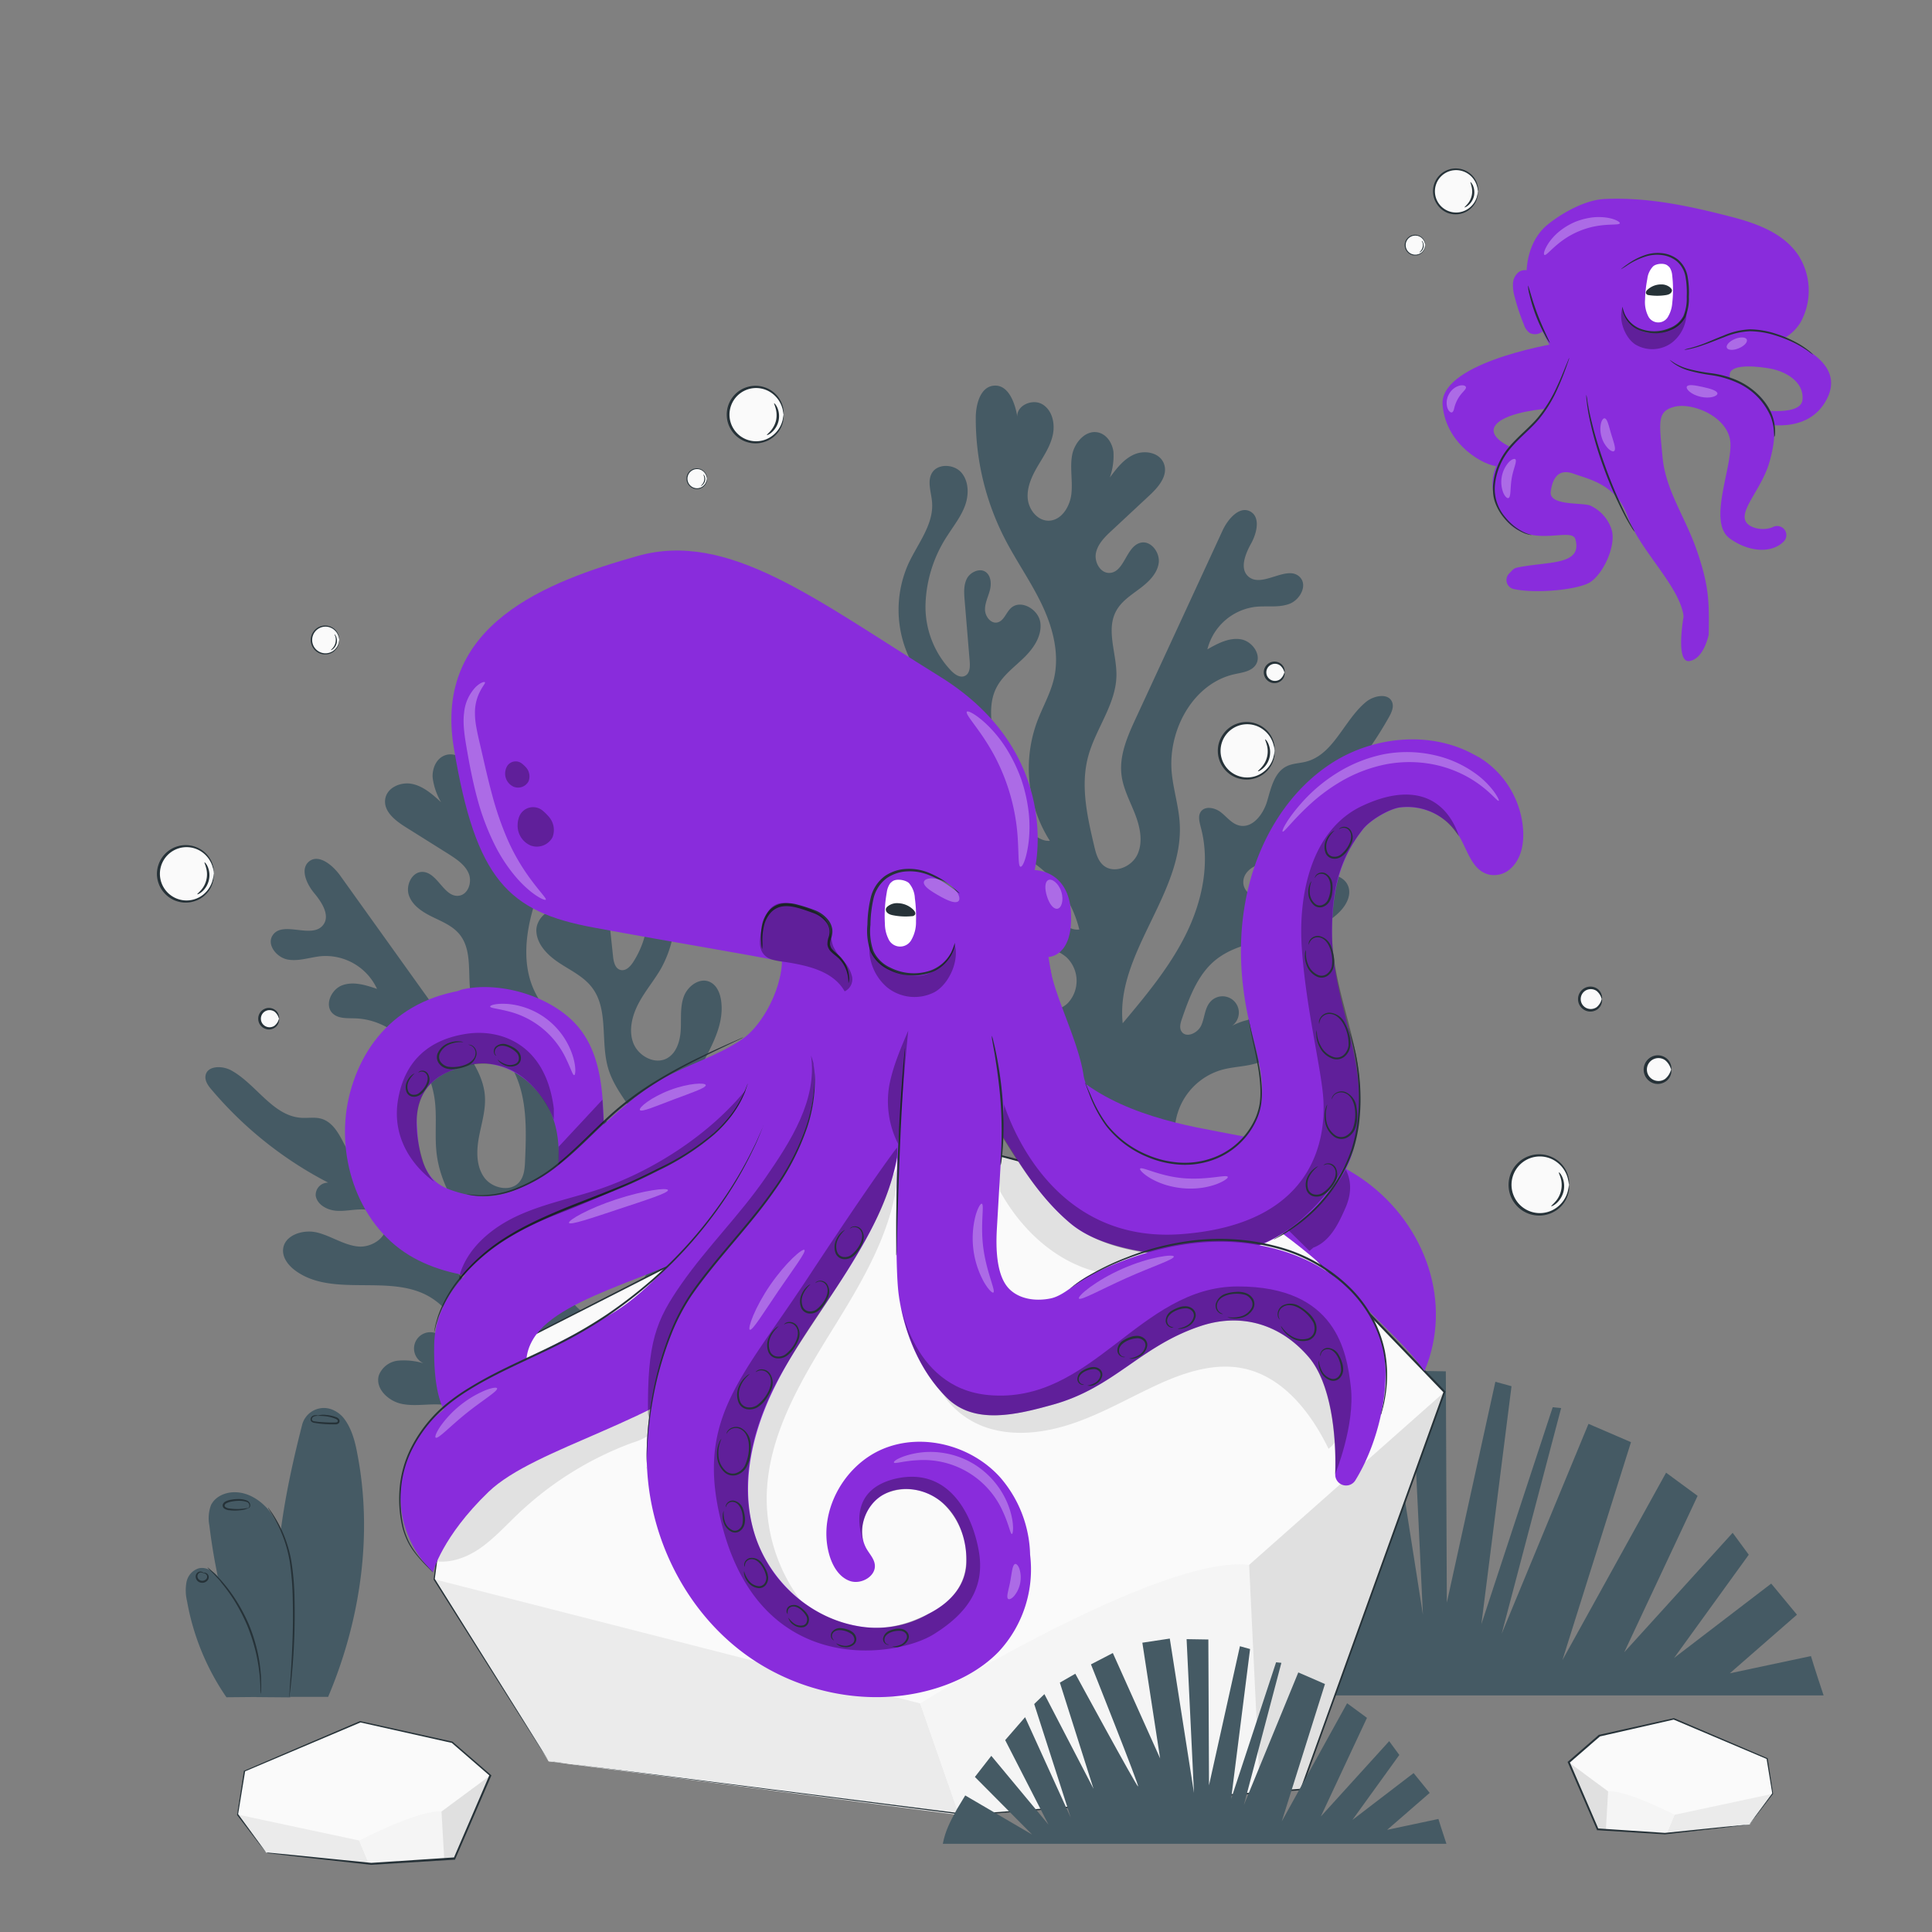 <svg xmlns="http://www.w3.org/2000/svg" viewBox="0 0 500 500"><rect x="0" y="0" width="500" height="500" fill="#808080" stroke="none"/><g id="freepik--Bubbles--inject-682"><path d="M329.9,194.34a7.18,7.18,0,1,1-7.18-7.17A7.17,7.17,0,0,1,329.9,194.34Z" style="fill:#fafafa"></path><path d="M329.9,194.34c-.07,0,0-.64-.35-1.72a7.1,7.1,0,0,0-2.63-3.8,6.89,6.89,0,1,0,0,11,7,7,0,0,0,2.63-3.8c.3-1.08.28-1.72.35-1.72a1.2,1.2,0,0,1,0,.46,5.22,5.22,0,0,1-.14,1.33,7.13,7.13,0,0,1-2.59,4.1,7.42,7.42,0,0,1-10.53-1.45,7.43,7.43,0,0,1,0-8.87,7.43,7.43,0,0,1,10.53-1.46,7.15,7.15,0,0,1,2.59,4.11,5.19,5.19,0,0,1,.14,1.32C329.94,194.19,329.92,194.34,329.9,194.34Z" style="fill:#263238"></path><path d="M327.44,191.37c.07-.05.47.34.83,1.16a5.6,5.6,0,0,1-1.46,6.38c-.68.58-1.21.75-1.25.67s.38-.39.92-1a6.13,6.13,0,0,0,1.35-5.89C327.61,191.89,327.36,191.43,327.44,191.37Z" style="fill:#263238"></path><path d="M202.81,107.33a7.18,7.18,0,1,1-7.18-7.18A7.18,7.18,0,0,1,202.81,107.33Z" style="fill:#fafafa"></path><path d="M202.81,107.33c-.07,0-.05-.64-.35-1.72a7.21,7.21,0,0,0-2.63-3.8,6.89,6.89,0,1,0,0,11,7.18,7.18,0,0,0,2.63-3.8c.3-1.08.28-1.72.35-1.72a1.52,1.52,0,0,1,0,.46,5.72,5.72,0,0,1-.14,1.33,7.15,7.15,0,0,1-2.6,4.1,7.41,7.41,0,0,1-10.52-1.45,7.43,7.43,0,0,1,0-8.87,7.42,7.42,0,0,1,10.52-1.46,7.17,7.17,0,0,1,2.6,4.11,5.7,5.7,0,0,1,.14,1.32A1.46,1.46,0,0,1,202.81,107.33Z" style="fill:#263238"></path><path d="M200.35,104.36c.06,0,.47.34.83,1.16a5.58,5.58,0,0,1-1.47,6.38c-.67.58-1.21.75-1.24.67s.37-.39.92-1a6.46,6.46,0,0,0,1.45-2.76,6.53,6.53,0,0,0-.1-3.13C200.52,104.88,200.27,104.42,200.35,104.36Z" style="fill:#263238"></path><circle cx="376.78" cy="49.48" r="5.72" style="fill:#fafafa"></circle><path d="M382.5,49.48c-.05,0,0-.51-.27-1.37a5.76,5.76,0,0,0-2.1-3,5.57,5.57,0,0,0-5.21-.74,5.49,5.49,0,1,0,5.21,9.54,5.71,5.71,0,0,0,2.1-3c.23-.87.22-1.38.27-1.38s0,.13,0,.37a4.38,4.38,0,0,1-.12,1.06,5.66,5.66,0,0,1-2.06,3.27,5.88,5.88,0,0,1-5.61.9A5.81,5.81,0,0,1,372,53,5.93,5.93,0,0,1,372,46a5.9,5.9,0,0,1,8.39-1.16,5.66,5.66,0,0,1,2.06,3.27,4.29,4.29,0,0,1,.12,1.06C382.53,49.36,382.52,49.48,382.5,49.48Z" style="fill:#263238"></path><path d="M380.55,47.12c.05,0,.37.26.66.92a4.55,4.55,0,0,1,.24,2.73A4.47,4.47,0,0,1,380,53.12c-.54.46-1,.6-1,.54s.3-.31.73-.8a5,5,0,0,0,1.08-4.7C380.68,47.53,380.48,47.16,380.55,47.12Z" style="fill:#263238"></path><circle cx="398.43" cy="306.58" r="7.64" style="fill:#fafafa"></circle><path d="M406.06,306.58c-.07,0-.05-.68-.37-1.83a7.58,7.58,0,0,0-2.79-4,7.33,7.33,0,1,0,0,11.74,7.58,7.58,0,0,0,2.79-4c.32-1.15.3-1.83.37-1.83s0,.17.05.49a6,6,0,0,1-.15,1.41,7.66,7.66,0,0,1-2.76,4.37,7.93,7.93,0,1,1,0-12.54,7.66,7.66,0,0,1,2.76,4.37,6,6,0,0,1,.15,1.41C406.1,306.41,406.09,306.58,406.06,306.58Z" style="fill:#263238"></path><path d="M403.45,303.42c.07-.05.5.36.88,1.23a5.95,5.95,0,0,1-1.56,6.79c-.72.61-1.29.79-1.32.72s.4-.42,1-1.08a6.49,6.49,0,0,0,1.44-6.27C403.63,304,403.36,303.48,403.45,303.42Z" style="fill:#263238"></path><path d="M55.39,226.14A7.19,7.19,0,1,1,48.2,219,7.19,7.19,0,0,1,55.39,226.14Z" style="fill:#fafafa"></path><path d="M55.39,226.14c-.07,0,0-.64-.35-1.73a7.16,7.16,0,0,0-2.63-3.8,6.9,6.9,0,1,0,0,11.06A7.17,7.17,0,0,0,55,227.86c.3-1.08.28-1.73.35-1.72a1.2,1.2,0,0,1,0,.46,5.15,5.15,0,0,1-.14,1.32,7.14,7.14,0,0,1-2.6,4.12,7.42,7.42,0,0,1-7,1.14,7.5,7.5,0,0,1-5-7,7.6,7.6,0,0,1,1.47-4.44,7.42,7.42,0,0,1,10.54-1.46,7.12,7.12,0,0,1,2.6,4.11,5.22,5.22,0,0,1,.14,1.33A1.2,1.2,0,0,1,55.39,226.14Z" style="fill:#263238"></path><path d="M52.93,223.16c.07,0,.47.34.83,1.16a5.6,5.6,0,0,1,.3,3.43,5.66,5.66,0,0,1-1.76,3c-.68.58-1.22.75-1.25.68s.37-.4.92-1a6.18,6.18,0,0,0,1.35-5.91C53.1,223.68,52.85,223.22,52.93,223.16Z" style="fill:#263238"></path><path d="M87.8,165.63a3.6,3.6,0,1,1-3.6-3.6A3.6,3.6,0,0,1,87.8,165.63Z" style="fill:#fafafa"></path><path d="M87.8,165.63s0-.32-.18-.87a3.58,3.58,0,0,0-1.32-1.9,3.45,3.45,0,1,0,0,5.53,3.55,3.55,0,0,0,1.32-1.9c.15-.54.14-.86.18-.86a1,1,0,0,1,0,.23,3.13,3.13,0,0,1-.07.66,3.65,3.65,0,0,1-1.3,2.06,3.7,3.7,0,0,1-5.27-.73,3.77,3.77,0,0,1-.74-2.22,3.72,3.72,0,0,1,.74-2.22,3.7,3.7,0,0,1,5.27-.73,3.63,3.63,0,0,1,1.3,2,3.21,3.21,0,0,1,.07.67A1,1,0,0,1,87.8,165.63Z" style="fill:#263238"></path><path d="M86.57,164.14s.23.17.41.58a2.75,2.75,0,0,1,.15,1.71,2.79,2.79,0,0,1-.88,1.48c-.34.29-.61.38-.63.34s.19-.2.46-.5a3.31,3.31,0,0,0,.73-1.39,3.23,3.23,0,0,0,0-1.57C86.65,164.4,86.52,164.17,86.57,164.14Z" style="fill:#263238"></path><path d="M182.93,123.87a2.58,2.58,0,1,1-2.58-2.59A2.58,2.58,0,0,1,182.93,123.87Z" style="fill:#fafafa"></path><path d="M182.93,123.87s0-.23-.12-.62a2.61,2.61,0,0,0-.95-1.37,2.48,2.48,0,1,0,0,4,2.55,2.55,0,0,0,.95-1.36c.1-.39.1-.62.12-.62s0,0,0,.16a2.58,2.58,0,0,1,0,.48,2.65,2.65,0,0,1-4.72.95,2.67,2.67,0,1,1,4.72-2.24,2.58,2.58,0,0,1,0,.48C183,123.81,182.94,123.87,182.93,123.87Z" style="fill:#263238"></path><path d="M182.05,122.8s.17.12.3.41a2,2,0,0,1,.11,1.24,2.13,2.13,0,0,1-.64,1.06c-.24.21-.44.27-.45.24s.14-.14.33-.36a2.24,2.24,0,0,0,.49-2.12C182.11,123,182,122.82,182.05,122.8Z" style="fill:#263238"></path><path d="M368.84,63.44a2.59,2.59,0,1,1-2.59-2.58A2.58,2.58,0,0,1,368.84,63.44Z" style="fill:#fafafa"></path><path d="M368.84,63.44s0-.23-.13-.62a2.58,2.58,0,0,0-.94-1.37,2.54,2.54,0,0,0-2.36-.33,2.47,2.47,0,0,0,0,4.64,2.54,2.54,0,0,0,2.36-.33,2.58,2.58,0,0,0,.94-1.37c.11-.39.1-.62.13-.62s0,.06,0,.17a1.48,1.48,0,0,1-.05.47,2.58,2.58,0,0,1-.93,1.48,2.66,2.66,0,0,1-3.79-.53,2.67,2.67,0,0,1,0-3.19,2.73,2.73,0,0,1,1.26-.93,2.67,2.67,0,0,1,2.53.41,2.55,2.55,0,0,1,.93,1.48,1.46,1.46,0,0,1,.05.47C368.85,63.38,368.85,63.44,368.84,63.44Z" style="fill:#263238"></path><path d="M368,62.37s.17.12.3.42a2,2,0,0,1,.11,1.23,1.92,1.92,0,0,1-.64,1.06c-.24.21-.43.27-.44.25s.13-.15.33-.37a2.36,2.36,0,0,0,.52-1,2.31,2.31,0,0,0,0-1.13C368,62.56,367.92,62.39,368,62.37Z" style="fill:#263238"></path><path d="M332.4,174a2.5,2.5,0,1,1-2.5-2.5A2.5,2.5,0,0,1,332.4,174Z" style="fill:#fafafa"></path><path d="M332.4,174a3.4,3.4,0,0,0-1.13-1.8,2.27,2.27,0,0,0-2.12-.26,2.21,2.21,0,0,0,0,4.13,2.3,2.3,0,0,0,2.12-.26A3.37,3.37,0,0,0,332.4,174s.11.23.05.65a2.51,2.51,0,0,1-.89,1.53,2.72,2.72,0,0,1-2.62.46,2.79,2.79,0,0,1,0-5.27,2.72,2.72,0,0,1,2.62.46,2.51,2.51,0,0,1,.89,1.53C332.51,173.78,332.44,174,332.4,174Z" style="fill:#263238"></path><path d="M432.46,276.8a3.35,3.35,0,1,1-3.35-3.35A3.35,3.35,0,0,1,432.46,276.8Z" style="fill:#fafafa"></path><path d="M432.46,276.8a4.54,4.54,0,0,0-1.51-2.41,3,3,0,0,0-2.84-.35,2.95,2.95,0,0,0,0,5.51,3,3,0,0,0,2.84-.34,4.58,4.58,0,0,0,1.51-2.41c.05,0,.14.3.06.85a3.37,3.37,0,0,1-1.19,2.05,3.64,3.64,0,0,1-3.49.62,3.72,3.72,0,0,1,0-7,3.61,3.61,0,0,1,3.49.61,3.37,3.37,0,0,1,1.19,2.05C432.6,276.5,432.51,276.8,432.46,276.8Z" style="fill:#263238"></path><path d="M414.52,258.56a2.91,2.91,0,1,1-2.91-2.91A2.91,2.91,0,0,1,414.52,258.56Z" style="fill:#fafafa"></path><path d="M414.52,258.56a4,4,0,0,0-1.31-2.1,2.69,2.69,0,0,0-2.47-.3,2.57,2.57,0,0,0,0,4.8,2.69,2.69,0,0,0,2.47-.3,4,4,0,0,0,1.31-2.1c.05,0,.13.26.06.75a2.93,2.93,0,0,1-1,1.78,3.18,3.18,0,0,1-3,.54,3.24,3.24,0,0,1,0-6.13,3.17,3.17,0,0,1,3,.53,3,3,0,0,1,1,1.78C414.65,258.3,414.57,258.56,414.52,258.56Z" style="fill:#263238"></path><path d="M72.2,263.64a2.51,2.51,0,1,1-2.51-2.51A2.5,2.5,0,0,1,72.2,263.64Z" style="fill:#fafafa"></path><path d="M72.2,263.64a3.45,3.45,0,0,0-1.13-1.81,2.32,2.32,0,0,0-2.13-.26,2.21,2.21,0,0,0,0,4.13,2.27,2.27,0,0,0,2.13-.26,3.48,3.48,0,0,0,1.13-1.8s.1.22,0,.64a2.41,2.41,0,0,1-.89,1.53,2.68,2.68,0,0,1-2.61.46,2.79,2.79,0,0,1,0-5.27,2.73,2.73,0,0,1,2.61.46,2.43,2.43,0,0,1,.89,1.53C72.3,263.41,72.24,263.64,72.2,263.64Z" style="fill:#263238"></path></g><g id="freepik--Rocks--inject-682"><polygon points="68.88 479.45 61.47 469.6 63.26 458.33 93.21 445.57 117.03 450.88 126.91 459.46 117.62 480.99 96.06 482.36 68.88 479.45" style="fill:#fafafa"></polygon><polygon points="61.47 469.6 92.95 476.32 95.47 482.36 68.88 479.45 61.47 469.6" style="fill:#ebebeb"></polygon><path d="M93,476.32s15.56-8.09,21.31-7.5l.7,12.33-19.49,1.21Z" style="fill:#f5f5f5"></path><polygon points="114.96 481.15 114.26 468.82 126.91 459.46 117.62 480.99 114.96 481.15" style="fill:#e0e0e0"></polygon><path d="M68.88,479.45s.17,0,.5,0l1.42.13,5.43.53,19.85,2h0l21.56-1.42-.2.14c2.84-6.62,6-13.9,9.26-21.53l.07.29-8.08-7-1.81-1.57.12.06-23.81-5.33.15,0-30,12.71.11-.14q-1.06,6.5-1.84,11.26l0-.11L67,476.84l1.41,1.93.36.5a1.92,1.92,0,0,1,.11.18s0,0-.13-.15l-.38-.47L66.92,477l-5.56-7.27,0-.05v-.06q.75-4.76,1.75-11.27l0-.1.09,0,29.93-12.82.07,0,.08,0,23.81,5.3h.07l0,.05,1.8,1.56,8.08,7,.14.13-.07.17-9.31,21.52-.06.13h-.14l-21.57,1.33h0l-19.9-2.22-5.4-.63-1.39-.17A2.35,2.35,0,0,1,68.88,479.45Z" style="fill:#263238"></path><polygon points="452.78 472.19 458.77 464.24 457.32 455.15 433.15 444.85 413.94 449.14 405.97 456.06 413.46 473.43 430.86 474.54 452.78 472.19" style="fill:#fafafa"></polygon><polygon points="458.77 464.24 433.37 469.66 431.33 474.54 452.78 472.19 458.77 464.24" style="fill:#ebebeb"></polygon><path d="M433.37,469.66s-12.56-6.52-17.19-6.05l-.57,9.95,15.72,1Z" style="fill:#f5f5f5"></path><polygon points="415.61 473.56 416.18 463.61 405.97 456.06 413.46 473.43 415.61 473.56" style="fill:#e0e0e0"></polygon><path d="M452.78,472.19a1.84,1.84,0,0,1-.37.07l-1.12.14-4.35.52-16.06,1.81h0l-17.4-1.07h-.15l-.06-.14c-2.3-5.33-4.84-11.2-7.51-17.36l-.07-.17.14-.12,6.52-5.66,1.45-1.26.05,0,.07,0,19.21-4.28h.08l.07,0L457.39,455l.09,0,0,.09c.54,3.5,1,6.53,1.4,9.1v.06l0,0-4.49,5.87c-.51.64-.9,1.14-1.18,1.51l-.31.38c-.07.08-.1.12-.11.11l.09-.15.29-.4,1.13-1.57,4.37-5.91,0,.1q-.63-3.84-1.49-9.08l.11.14-24.19-10.24h.15L414,449.4l.12-.06-1.46,1.26-6.52,5.66.07-.3,7.47,17.37-.2-.14,17.39,1.16h0l16-1.63,4.38-.41,1.15-.1Z" style="fill:#263238"></path></g><g id="freepik--Plants--inject-682"><path d="M78.18,368.79a5.81,5.81,0,0,1,8-3.9,7.45,7.45,0,0,1,2.68,2c2.09,2.61,3,6,3.6,9.26,4.09,21,.81,43.29-7.54,63h-10C68.41,415.67,72.16,392.32,78.18,368.79Z" style="fill:#455a64"></path><path d="M82.33,366.34s-.22-.09-.64-.1a1.64,1.64,0,0,0-.77.19,1.06,1.06,0,0,0-.54,1,.84.84,0,0,0,.39.6,1.64,1.64,0,0,0,.66.21c.43.08.88.14,1.37.2a28.25,28.25,0,0,0,3.17.18h.83a1.18,1.18,0,0,0,.92-.35.84.84,0,0,0,0-1,1.5,1.5,0,0,0-.71-.5,9.09,9.09,0,0,0-2.56-.58,5.21,5.21,0,0,0-2.38.21c0,.08.92-.05,2.35.14a10,10,0,0,1,2.42.65,1,1,0,0,1,.49.34.36.36,0,0,1,0,.44c-.17.22-.85.15-1.37.17-1.11,0-2.17-.06-3.13-.14-.47,0-.93-.1-1.35-.15s-.73-.18-.76-.45a.78.78,0,0,1,.33-.7,1.62,1.62,0,0,1,.65-.24A2.84,2.84,0,0,0,82.33,366.34Z" style="fill:#263238"></path><path d="M54.6,389.54c1.06-2.22,3.68-3.38,6.15-3.35,3.67,0,7,2.27,9.25,5.2a28.61,28.61,0,0,1,4.31,10c3.23,12.43,1.68,23.5.79,37.89l-8.67-.07a156,156,0,0,1-12.24-44.4A9.74,9.74,0,0,1,54.6,389.54Z" style="fill:#455a64"></path><path d="M74.86,439.17a1.91,1.91,0,0,0,.1-.51c.05-.38.11-.87.18-1.46.15-1.26.34-3.1.53-5.38A168,168,0,0,0,76.23,414a70.57,70.57,0,0,0-.8-9.81,32.82,32.82,0,0,0-2.3-7.71,33.65,33.65,0,0,0-2.61-4.75c-.36-.53-.65-.93-.85-1.2a2.5,2.5,0,0,0-.32-.4,1.65,1.65,0,0,0,.24.45l.77,1.25a40,40,0,0,1,2.45,4.79A33.68,33.68,0,0,1,75,404.25a74.25,74.25,0,0,1,.76,9.75c.19,6.95-.14,13.25-.42,17.8-.15,2.22-.28,4-.37,5.39,0,.59-.07,1.07-.09,1.46A1.72,1.72,0,0,0,74.86,439.17Z" style="fill:#263238"></path><path d="M64.19,390.34s.31,0,.5-.4a1.13,1.13,0,0,0,0-.8,1.42,1.42,0,0,0-.73-.78,6.07,6.07,0,0,0-2.57-.4,9,9,0,0,0-1.52.15,5,5,0,0,0-1.61.52,1.34,1.34,0,0,0-.61.76,1,1,0,0,0,.29.95,2.68,2.68,0,0,0,1.53.52,11,11,0,0,0,2.57,0,5.88,5.88,0,0,0,2.28-.58c0-.08-.89.16-2.31.24a13.62,13.62,0,0,1-2.48-.11A2.34,2.34,0,0,1,58.3,390c-.3-.26-.18-.69.26-.94a4.72,4.72,0,0,1,1.43-.47,10.63,10.63,0,0,1,1.44-.17,6.28,6.28,0,0,1,2.41.27,1,1,0,0,1,.67,1.19C64.41,390.23,64.16,390.3,64.19,390.34Z" style="fill:#263238"></path><path d="M48.27,409.42a4.68,4.68,0,0,1,3.12-3.53c2.47-.61,4.73,1.51,6.26,3.54a50.81,50.81,0,0,1,9.87,29.74l-8.92.08a63.31,63.31,0,0,1-10.2-24.91A11.84,11.84,0,0,1,48.27,409.42Z" style="fill:#455a64"></path><path d="M52.71,407.2s0-.16-.22-.3a1.16,1.16,0,0,0-1-.13,1.3,1.3,0,0,0-.84,1.3,1.59,1.59,0,0,0,1.17,1.48,1.76,1.76,0,0,0,1.82-.48,1.24,1.24,0,0,0,.2-1.53,1.12,1.12,0,0,0-.89-.53c-.26,0-.37.11-.35.13s.13,0,.33.06a1,1,0,0,1,.61.52.88.88,0,0,1-.23,1,1.35,1.35,0,0,1-1.35.32,1.15,1.15,0,0,1-.86-1,1,1,0,0,1,.52-1,1,1,0,0,1,.81,0C52.59,407.13,52.69,407.22,52.71,407.2Z" style="fill:#263238"></path><path d="M53.65,405.6a8.78,8.78,0,0,0,1,1.07c.33.32.73.73,1.16,1.22s1,1,1.46,1.69a43.17,43.17,0,0,1,3.4,4.7,48.67,48.67,0,0,1,3.27,6.3,48,48,0,0,1,2.2,6.75,44.13,44.13,0,0,1,1,5.72c.11.83.13,1.57.18,2.23s.06,1.22.06,1.69a7.56,7.56,0,0,0,.08,1.44,8.79,8.79,0,0,0,.11-1.44,15.39,15.39,0,0,0,0-1.7c0-.66,0-1.42-.1-2.25a39.19,39.19,0,0,0-.88-5.79,43.76,43.76,0,0,0-2.19-6.84A45.4,45.4,0,0,0,61,414a39.66,39.66,0,0,0-3.51-4.69c-.53-.64-1.08-1.17-1.53-1.64a14.17,14.17,0,0,0-1.23-1.18A8.14,8.14,0,0,0,53.65,405.6Z" style="fill:#263238"></path><path d="M271,424.57l3.37-5.58,27.46,16.06L278.37,411.4l6.73-8.66L308.56,431,290.8,396.29l8.16-9.42,18.76,41.28-15-46.67,4.18-4.05,20.16,38.83-13.81-43.59,6.39-3.64s25.15,46.3,25.78,46.3-19.35-50.14-19.35-50.14l8.87-4.66,19.4,43.28-7.28-47.52,11.25-1.69,9.94,63.27-3-63.12,8.93.15.26,59.86L387,357.6l4.18,1.15-7.8,61.58,18.46-56.14,2.18.22L388.64,422.8l22.46-54.31,11,4.74-17.74,56.39,26.82-48.49,8.16,6L420.35,427.6l28.06-30.91,4.17,5.67-19.32,26.71,25.13-19.24,6.66,8.05-17.38,15.17,21-4.46s1.2,4,3.28,10.18H265.25C266.2,433.63,268.08,430,271,424.57Z" style="fill:#455a64"></path><path d="M76.46,328.85c-1.78-1.31-3.36-3.27-3.2-5.47.27-3.73,5.17-5.3,8.8-4.41s6.86,3.23,10.58,3.62,8.23-2.73,7-6.27c-.76-2.21-3.36-3.25-5.69-3.32s-4.68.54-7,.34-4.85-1.56-5.24-3.87a3.17,3.17,0,0,1,3.24-3.4A99.05,99.05,0,0,1,54.75,282c-.88-1-1.78-2.29-1.56-3.63.44-2.61,4.31-2.64,6.64-1.36,6.52,3.58,10.73,11.8,18.15,12.28,1.73.11,3.52-.24,5.19.24,3.39,1,4.94,4.75,6.6,7.86s5,6.29,8.28,4.85c1.79-.81,2.72-2.76,4-4.24s3.75-2.51,5.12-1.11c.95,1,.81,2.5.71,3.85-.75,9.47,3.14,18.84,8.85,26.43s13.14,13.68,20.5,19.69c-1.52-18.11-21.87-30.05-24.2-48.07-.56-4.36,0-8.78-.41-13.16-1-11-9.71-21.74-20.74-22.08-2-.06-4.29.12-5.76-1.25-2.24-2.11-.43-6.25,2.46-7.31s6.08-.06,9,.94a14.68,14.68,0,0,0-14.26-8.49c-2.94.24-5.85,1.39-8.76.91s-5.63-3.83-4-6.29c2.57-3.91,10.06,1,13-2.59,2-2.42-.22-5.91-2.22-8.3s-3.77-6.32-1.31-8.26,6,.93,7.93,3.58l31.08,43.41c3,4.2,6.13,8.7,6.46,13.86.23,3.57-.91,7.06-1.56,10.58s-.72,7.44,1.36,10.36,7,3.9,9.19,1.1c1.19-1.48,1.32-3.52,1.4-5.42.33-7.74.59-15.85-2.76-22.84-3.23-6.73-9.62-11.95-11.15-19.26-1.17-5.6.54-12.2-3.14-16.58-1.79-2.14-4.5-3.21-7-4.44s-5.07-2.87-6-5.5.79-6.23,3.58-6.11c3.88.18,5.5,6.67,9.35,6.16,2.41-.32,3.47-3.54,2.52-5.78s-3.12-3.67-5.19-5l-11.16-7c-2.65-1.66-5.64-4-5.26-7.1s4-4.64,6.93-4.06,5.32,2.7,7.53,4.73a16.76,16.76,0,0,1-2.17-6.36c-.14-2.25.85-4.73,2.91-5.65,3.05-1.36,6.53,1.35,7.75,4.45s1.08,6.58,2.05,9.77,3.81,6.34,7.09,5.74c2.91-.54,4.6-3.91,4.23-6.85s-2.24-5.44-4.19-7.66-4.1-4.37-5.26-7.1-1-6.25,1.16-8.22,6.57-1.05,7,1.88c-.11-3.71.76-8.62,4.44-9,3.46-.37,5.47,3.79,6.14,7.21a67.86,67.86,0,0,1-1.43,32c-1.85,6.34-4.63,12.38-6.29,18.77s-2.15,13.38.52,19.41c1.63,3.68,4.33,6.76,6.41,10.2A35,35,0,0,1,147,297c2.4-.24,3.92-2.55,5.49-4.38s4.38-3.35,6.23-1.82c1.36,1.12,1.26,3.33.33,4.82a14.85,14.85,0,0,1-3.86,3.54A29.56,29.56,0,0,0,143.81,321c4.44-.28,6.64-8.12,10.82-6.57,2.73,1,2.39,5.22.44,7.38s-4.86,3.33-6.65,5.62a8.4,8.4,0,0,0,1.84,11.68c3.67,2.48,8.22.27,11.52-2.69,10.49-9.41,10.31-22.86,10.31-22.86,1-7.22-3.13-14.12-5-19.41-2.27-6.47-8-11.38-9.79-18-1.88-6.85.21-15-4.11-20.61-2.13-2.79-5.44-4.35-8.38-6.28s-5.79-4.68-6-8.19,3.87-7,6.82-5.11c1.45.94,2.38,2.93,4.11,3s2.81-2.14,2.5-3.87-1.47-3.16-2.21-4.76-1-3.73.36-4.91,3.83-.55,5,1,1.4,3.5,1.6,5.39q.84,7.89,1.67,15.76c.15,1.38.54,3.07,1.88,3.44s2.47-.77,3.22-1.86a23.93,23.93,0,0,0,3.38-18.21,34.22,34.22,0,0,0-9-16.49c-2-2.17-4.34-4.16-5.87-6.72s-2.18-5.9-.71-8.49,5.54-3.6,7.53-1.38c1.71,1.91,1.13,4.85,1.39,7.4.58,5.73,5.56,9.81,8.94,14.47a29.26,29.26,0,0,1,1.61,31c-1.79,3.09-4.14,5.83-5.8,9s-2.6,7-1.3,10.28,5.48,5.58,8.63,3.91c2.55-1.36,3.47-4.56,3.62-7.45s-.21-5.88.8-8.59,4.13-5,6.75-3.74c1.77.82,2.62,2.87,2.89,4.8,1.27,9-6.3,16.6-8.71,25.33a23.28,23.28,0,0,0,3.78,19.83c1-2.51,2.12-5.18,4.4-6.61s6-.75,6.67,1.87a5.64,5.64,0,0,1-1.05,4.1,22.06,22.06,0,0,1-9.08,8.36c2.15,6.82-.7,14.29-4.84,20.12s-9.56,10.67-13.6,16.58-6.07,14.82-3.54,21.51L129,375.82a16.86,16.86,0,0,0-14.47-12.29c-3.54-.32-7.15.52-10.62-.22s-6.89-4-5.85-7.42a6,6,0,0,1,5-3.76,17.7,17.7,0,0,1,6.49.67,4.22,4.22,0,1,1,4.37-7.17c1.77,1.33,2.22,3.77,3.49,5.59s4.61,2.59,5.34.51c.37-1.05-.2-2.17-.75-3.13-2.88-5-6-10.23-11-13.09C100.67,329.61,86.08,335.87,76.46,328.85Z" style="fill:#455a64"></path><path d="M359.45,185.61c.66-1.19,1.32-2.58.85-3.85-.92-2.49-4.73-1.79-6.78-.1-5.73,4.73-8.33,13.6-15.53,15.46-1.68.44-3.5.43-5.05,1.21-3.15,1.58-4,5.59-5,9s-3.79,7.12-7.22,6.31c-1.92-.45-3.19-2.19-4.74-3.41s-4.15-1.76-5.24-.12c-.74,1.12-.32,2.6,0,3.9,2.51,9.16.44,19.1-3.75,27.63s-10.34,15.9-16.44,23.18c-1.9-18.08,15.85-33.61,14.76-51.76-.26-4.38-1.63-8.63-2.06-13-1.07-11,5.46-23.18,16.24-25.58,2-.44,4.23-.69,5.42-2.31,1.8-2.49-.75-6.22-3.78-6.72s-6,1.08-8.66,2.6a14.67,14.67,0,0,1,12.42-11c2.93-.32,6,.27,8.78-.76s4.8-4.8,2.75-6.92c-3.25-3.36-9.69,2.89-13.28-.11-2.4-2-.89-5.84.63-8.57s2.51-6.91-.26-8.35-5.76,2-7.13,5Q305.21,161.55,294,185.78c-2.17,4.69-4.39,9.69-3.75,14.82.44,3.55,2.22,6.77,3.51,10.1s2.11,7.18.61,10.43-6.11,5.14-8.83,2.81c-1.44-1.24-1.95-3.22-2.38-5.07-1.78-7.54-3.56-15.46-1.57-23,1.91-7.22,7.21-13.54,7.34-21,.11-5.72-2.82-11.88,0-16.87,1.36-2.44,3.82-4,6.05-5.68s4.45-3.77,4.88-6.52-2-6-4.66-5.34c-3.78.9-4.15,7.59-8,7.81-2.43.14-4.07-2.83-3.56-5.21s2.38-4.19,4.17-5.84l9.66-9c2.28-2.12,4.78-5,3.83-8s-4.78-3.81-7.57-2.69-4.72,3.65-6.51,6.06a16.93,16.93,0,0,0,.94-6.66c-.29-2.24-1.72-4.49-3.92-5-3.24-.76-6.16,2.55-6.77,5.83s.17,6.66-.19,10-2.56,6.94-5.89,7c-3,0-5.25-3-5.43-5.93s1.17-5.77,2.67-8.31,3.22-5.06,3.84-8-.15-6.34-2.68-7.87-6.65.2-6.52,3.16c-.59-3.66-2.36-8.33-6.05-8-3.47.28-4.67,4.75-4.69,8.23a68,68,0,0,0,7.41,31.18c3,5.87,6.86,11.29,9.7,17.25s4.62,12.74,3.12,19.17c-.92,3.91-3,7.45-4.39,11.21a35,35,0,0,0,3.33,30.75c-2.4.21-4.33-1.78-6.21-3.27s-4.93-2.48-6.46-.63c-1.13,1.36-.62,3.5.58,4.8a14.74,14.74,0,0,0,4.45,2.76,29.52,29.52,0,0,1,15.26,19.3c-4.42.56-8-6.72-11.85-4.42-2.5,1.5-1.38,5.58.94,7.33s5.39,2.36,7.59,4.27a8.42,8.42,0,0,1,.38,11.83c-3.14,3.11-8,1.79-11.82-.49-12.07-7.27-14.42-20.53-14.42-20.53-2.33-6.9.43-14.45,1.27-20,1-6.77,5.71-12.67,6.25-19.5.56-7.08-3-14.67.17-21,1.58-3.14,4.53-5.29,7.06-7.73s4.8-5.69,4.35-9.17-5.12-6.17-7.66-3.74c-1.25,1.19-1.79,3.32-3.48,3.68s-3.16-1.57-3.18-3.33.85-3.38,1.28-5.09.23-3.84-1.27-4.75-3.87.17-4.72,1.86-.72,3.71-.56,5.6q.66,7.89,1.31,15.79c.11,1.39.05,3.11-1.2,3.73s-2.57-.3-3.52-1.23a24,24,0,0,1-6.72-17.25,34.26,34.26,0,0,1,5.72-17.88c1.61-2.51,3.49-4.9,4.51-7.69s1-6.21-.89-8.48-6.12-2.5-7.65,0c-1.32,2.2-.2,5,0,7.54.5,5.73-3.63,10.67-6.07,15.88a29.22,29.22,0,0,0,4.24,30.8c2.33,2.7,5.15,4.95,7.38,7.74s3.85,6.35,3.19,9.85-4.33,6.51-7.74,5.46c-2.76-.86-4.27-3.83-4.95-6.64s-.89-5.82-2.4-8.29-5-4.09-7.33-2.4c-1.58,1.13-2,3.31-1.94,5.25.44,9,9.31,15.13,13.3,23.25a23.25,23.25,0,0,1,0,20.19c-1.45-2.28-3.06-4.69-5.57-5.68s-6.06.4-6.19,3.09a5.69,5.69,0,0,0,1.79,3.84,22.11,22.11,0,0,0,10.49,6.51c-.83,7.1,3.36,13.9,8.52,18.85s11.4,8.7,16.47,13.74,8.74,13.42,7.51,20.47l32.17-.22A16.84,16.84,0,0,1,316,276.93c3.41-1,7.12-.83,10.39-2.2s6-5.25,4.35-8.39a6,6,0,0,0-5.59-2.76,17.56,17.56,0,0,0-6.26,1.88,4.22,4.22,0,1,0-5.63-6.23c-1.49,1.64-1.47,4.12-2.38,6.15s-4,3.41-5.15,1.49c-.56-.95-.21-2.16.15-3.2,1.89-5.46,4-11.18,8.35-14.93,9.06-7.73,24.56-4.31,32.69-13,1.51-1.61,2.69-3.84,2.12-6-1-3.61-6.07-4.23-9.47-2.67s-6.13,4.45-9.71,5.53-8.59-1.14-8.06-4.84c.33-2.32,2.69-3.82,5-4.33s4.69-.35,6.94-1,4.48-2.44,4.43-4.78a3.18,3.18,0,0,0-3.82-2.74A99.08,99.08,0,0,0,359.45,185.61Z" style="fill:#455a64"></path></g><g id="freepik--octopus-2--inject-682"><path d="M465.56,66.28C461.79,60.47,455,57.88,447.63,56c-10.69-2.75-21.29-5-32.32-4.5-4.92.2-10.86,3.48-14.7,6.56-3.53,2.83-5.26,7.31-5.52,11.89a2.72,2.72,0,0,0-2.08.49,4.09,4.09,0,0,0-1.46,3,10.61,10.61,0,0,0,.45,3.4A54.21,54.21,0,0,0,394.38,84a4.36,4.36,0,0,0,1.47,2.15,3.08,3.08,0,0,0,3.36-.36c.89,1.81,1.85,3.58,2.81,5.34l50.88,1.33c4.63-3.52,10-4,13.06-9A17,17,0,0,0,465.56,66.28Z" style="fill:#892CDC"></path><path d="M459.42,86.46c-5.36-2.49-20.31-2.68-20.17-3.39l-1.53-.21-4.61-1.1-4.8,5.8,1,9.22,7.81,6.35,14.23,1.45s-4.31-5.52-3.64-8,7.46-1.78,10.77-1.12,8.46,3.15,8,8-13.82,2.22-13.82,2.22l2.91,3.82s12.24,3.41,17.21-6.21S464.78,88.94,459.42,86.46Z" style="fill:#892CDC"></path><path d="M415.75,81.2c-.17,1-5.84,6.65-11.14,7.38s-32.19,5.85-31.27,16.28,11,15.84,14.49,15.84l3.73-4.72s-7.25-2.89-4.32-6.19,13-4,13-4l16.79-21Z" style="fill:#892CDC"></path><path d="M462.13,137.58a2.4,2.4,0,0,0-3.25-1.21c-2.47,1.17-6.68.36-7.28-1.91-.83-3.15,4.52-8.44,6.34-14.91s2.5-13.22-4.09-18.33-19.75-4.63-21.09-7.82c-.81-1.92-1.59-4.19-2.08-5.69a2.39,2.39,0,0,0-2.28-1.64H417.54a2.34,2.34,0,0,0-1.31.39l-8.12,5.31a2.14,2.14,0,0,0-.67.67c-1.27,1.89-6.59,10-8.19,14.35-1.82,5-17.41,10.78-11.77,24s19.15,4.94,20.23,8.78c1.91,6.87-7.26,5.66-15.12,7.33a2.34,2.34,0,0,0-1.22.69l-.81.84a2.39,2.39,0,0,0,1.14,4c5.9,1.32,17,.15,19.9-1.8,3.65-2.49,6.77-9.88,5.44-13.7a10.26,10.26,0,0,0-5.3-6c-1.66-1-10.92.17-10.41-3.7.4-3.07,1.74-6.14,5.89-4.64s11.1,2.76,14.08,11.21,13.05,17.54,14.36,25.29a2.62,2.62,0,0,1,0,.79c-.34,2.06-1.73,11.72,1.57,11.2s4.61-5.32,4.92-6.56a3.31,3.31,0,0,0,.07-.55c.11-8.16.1-12-2.83-20.78-3.12-9.39-8.31-16-9.14-25s-1.49-11.77,3.15-12.93,14.1,2.65,14.43,9.45-5.92,20.54-.12,24.68c5.19,3.71,11.07,3.77,14,.66a2.31,2.31,0,0,0,.39-2.51Z" style="fill:#892CDC"></path><path d="M419.89,79.36a10.51,10.51,0,0,0,.6,1.94A7.48,7.48,0,0,0,424.32,85a10.11,10.11,0,0,0,7.89-.14,6.64,6.64,0,0,0,3.45-3.06,11.78,11.78,0,0,0,.86-5,24.44,24.44,0,0,0-.31-5.19,6.89,6.89,0,0,0-2.27-4A7.54,7.54,0,0,0,430,66a10,10,0,0,0-3.75.28,18.72,18.72,0,0,0-5,2.32,19,19,0,0,1-1.75,1.08,2.37,2.37,0,0,1,.4-.36c.27-.21.68-.53,1.23-.91a17.44,17.44,0,0,1,5-2.53,10.1,10.1,0,0,1,3.91-.37,8,8,0,0,1,4.22,1.67,7.38,7.38,0,0,1,2.48,4.33,24,24,0,0,1,.34,5.31,12.07,12.07,0,0,1-.94,5.27,7.15,7.15,0,0,1-3.74,3.31,10.41,10.41,0,0,1-8.28,0,7.54,7.54,0,0,1-3.87-4,5.91,5.91,0,0,1-.39-1.5A1.43,1.43,0,0,1,419.89,79.36Z" style="fill:#263238"></path><path d="M431.84,69.05c-.59-1.09-3.11-.93-4-.13a5.57,5.57,0,0,0-1.52,3.29,32.31,32.31,0,0,0-.58,5.28,8.14,8.14,0,0,0,.78,4.26,2.9,2.9,0,0,0,5.25.06,7.89,7.89,0,0,0,1-3.34,30.91,30.91,0,0,0,0-7.13,4.58,4.58,0,0,0-.55-1.93,1.76,1.76,0,0,0-1.7-.88" style="fill:#fff"></path><path d="M432.17,74.35a3.46,3.46,0,0,0-2.24-.74,5.16,5.16,0,0,0-3.48,1.3c-.31.26-.62.68-.45,1.06a.87.87,0,0,0,.74.41,14.28,14.28,0,0,0,4.33,0c.67-.09,1.46-.36,1.61-1.07C432.77,75,432.52,74.63,432.17,74.35Z" style="fill:#263238"></path><g style="opacity:0.3"><path d="M436.44,80.05c-.07,2.22-1.86,3.87-3.8,5a10,10,0,0,1-6.15,1.1,7.37,7.37,0,0,1-3.79-1.79,8.29,8.29,0,0,1-2.79-4.77c-1.15,3.09.59,7.84,3.38,9.6a8.52,8.52,0,0,0,9.31-.44A9.88,9.88,0,0,0,436.44,80.05Z"></path></g><path d="M469.25,91.8a9.84,9.84,0,0,1-1.14-.81,28,28,0,0,0-3.26-2,33.09,33.09,0,0,0-5.22-2.13,22.83,22.83,0,0,0-6.76-1.14,19.59,19.59,0,0,0-6.66,1.54c-2,.75-3.77,1.51-5.31,2a26.15,26.15,0,0,1-3.69,1.08,10.27,10.27,0,0,1-1,.17c-.24,0-.36,0-.36,0a11,11,0,0,1,1.35-.38A34.08,34.08,0,0,0,440.77,89c1.51-.58,3.26-1.37,5.27-2.15a19.2,19.2,0,0,1,6.82-1.62,22.55,22.55,0,0,1,6.91,1.2A29.87,29.87,0,0,1,465,88.69a20.93,20.93,0,0,1,3.21,2.14,9.34,9.34,0,0,1,.78.7C469.18,91.69,469.26,91.79,469.25,91.8Z" style="fill:#263238"></path><path d="M459.15,113.13s0-.52-.07-1.45a13.13,13.13,0,0,0-.8-3.81,17,17,0,0,0-8.86-8.9,24.87,24.87,0,0,0-6.82-1.92,42.37,42.37,0,0,1-5.76-1.21,13.06,13.06,0,0,1-3.59-1.72,7.76,7.76,0,0,1-.84-.69c-.18-.17-.26-.27-.25-.28s.42.31,1.2.8A14.28,14.28,0,0,0,437,95.48a45.23,45.23,0,0,0,5.73,1.09,24.63,24.63,0,0,1,7,1.93c4.73,2.15,7.93,6,9,9.25a12.06,12.06,0,0,1,.66,3.92,9.11,9.11,0,0,1-.06,1.09C459.19,113,459.17,113.13,459.15,113.13Z" style="fill:#263238"></path><path d="M410.54,102.17a8.85,8.85,0,0,1,.26,1.47c.15.94.38,2.31.76,4a108.22,108.22,0,0,0,3.78,12.79,120.11,120.11,0,0,0,5.16,12.3c.75,1.54,1.41,2.75,1.87,3.59a8.42,8.42,0,0,1,.69,1.32,7.35,7.35,0,0,1-.86-1.22c-.52-.8-1.23-2-2-3.52a99.6,99.6,0,0,1-5.32-12.29,89.54,89.54,0,0,1-3.65-12.89c-.33-1.69-.51-3.07-.6-4A8,8,0,0,1,410.54,102.17Z" style="fill:#263238"></path><path d="M406.12,92.63a2.47,2.47,0,0,1-.15.56l-.54,1.55c-.48,1.35-1.19,3.3-2.24,5.64a34.26,34.26,0,0,1-4.62,7.73c-2.12,2.68-5.15,4.94-7.63,7.9a17.35,17.35,0,0,0-4.08,9.84,11.25,11.25,0,0,0,2.81,8.12,14.08,14.08,0,0,0,4.63,3.73c1.28.61,2.08.72,2.06.78a4,4,0,0,1-.57-.09,3.47,3.47,0,0,1-.68-.18,5.53,5.53,0,0,1-.89-.33,13.46,13.46,0,0,1-4.83-3.67,13.2,13.2,0,0,1-2.23-3.59,9.8,9.8,0,0,1-.66-2.29,14.65,14.65,0,0,1-.12-2.5,17.57,17.57,0,0,1,4.16-10.15c2.54-3,5.56-5.26,7.66-7.88a35.27,35.27,0,0,0,4.66-7.58c1.09-2.3,1.84-4.23,2.38-5.55.26-.62.47-1.12.63-1.52A2.17,2.17,0,0,1,406.12,92.63Z" style="fill:#263238"></path><path d="M401.07,88.72a8.79,8.79,0,0,1-1.25-2,41.12,41.12,0,0,1-4-10.49,8.44,8.44,0,0,1-.36-2.31c.15,0,.93,3.43,2.48,7.5S401.21,88.64,401.07,88.72Z" style="fill:#263238"></path><g style="opacity:0.3"><path d="M419.2,57.78c-.1.37-1.38.29-3.33.41a24.89,24.89,0,0,0-3.36.44A21.56,21.56,0,0,0,405,61.79a24.46,24.46,0,0,0-2.67,2.09c-1.46,1.3-2.29,2.28-2.63,2.09s0-1.51,1.24-3.31a14.58,14.58,0,0,1,2.63-2.79,17.33,17.33,0,0,1,4.05-2.43,17.76,17.76,0,0,1,4.56-1.18,14.44,14.44,0,0,1,3.83.09C418.14,56.72,419.3,57.47,419.2,57.78Z" style="fill:#fff"></path></g><g style="opacity:0.3"><path d="M390.39,128.89c-.32.13-.88-.33-1.32-1.32a7.72,7.72,0,0,1,1.39-7.93c.75-.79,1.44-1,1.7-.8.53.51-.53,2.47-.94,5S391.07,128.6,390.39,128.89Z" style="fill:#fff"></path></g><g style="opacity:0.3"><path d="M417.74,116.73c-.28.22-.87,0-1.52-.63a7,7,0,0,1-1.73-3,7.08,7.08,0,0,1-.17-3.49c.21-.89.6-1.38.95-1.35.73.1,1.08,2,1.72,4.11S418.31,116.26,417.74,116.73Z" style="fill:#fff"></path></g><g style="opacity:0.3"><path d="M444.47,101.84c0,.7-1.94,1.4-4.35.85s-3.91-2-3.56-2.65,2.12-.33,4.13.11S444.43,101.11,444.47,101.84Z" style="fill:#fff"></path></g><g style="opacity:0.3"><path d="M452.07,87.87c.27.67-.66,1.68-2.09,2.27s-2.8.52-3.08-.14.66-1.68,2.09-2.27S451.8,87.21,452.07,87.87Z" style="fill:#fff"></path></g><g style="opacity:0.3"><path d="M375.79,106.71c-.3.14-.86-.21-1.19-1.11A4.48,4.48,0,0,1,375,102a4.42,4.42,0,0,1,2.82-2.22c.94-.2,1.52.1,1.57.44s-.33.73-.75,1.21a10.1,10.1,0,0,0-1.37,1.84,9.49,9.49,0,0,0-.86,2.13C376.25,106.05,376.14,106.56,375.79,106.71Z" style="fill:#fff"></path></g></g><g id="freepik--octopus-1--inject-682"><polygon points="142 455.83 112.38 408.71 119.56 354.87 239.2 293.85 334.32 319.27 373.8 360.25 336.71 463.15 250.57 469.73 142 455.83" style="fill:#fafafa"></polygon><polygon points="112.38 408.71 238.14 440.84 248.22 469.73 142 455.83 112.38 408.71" style="fill:#ebebeb"></polygon><path d="M238.14,440.84s62.17-38.65,85.14-35.85l2.81,59-77.87,5.77Z" style="fill:#f5f5f5"></path><polygon points="326.09 463.96 323.27 404.99 373.8 360.25 336.71 463.15 326.09 463.96" style="fill:#e0e0e0"></polygon><path d="M142,455.83s.66.06,1.93.22l5.62.69,21.6,2.72,79.44,10.08h0l86.14-6.62-.2.15c11.33-31.45,23.86-66.22,37.07-102.9l.06.26-32.75-34-6.74-7,.12.07-95.11-25.43.17,0L119.64,355l.1-.15-7.23,53.84,0-.1c9.41,15,16.79,26.81,21.83,34.84l5.73,9.19,1.46,2.36c.33.53.49.81.49.81l-.51-.78L140,452.72c-1.32-2.07-3.25-5.13-5.79-9.13l-22-34.81,0,0v-.05c2-15.19,4.41-33.29,7.13-53.85v-.09l.09-.05,119.62-61.07.08-.05.1,0L334.39,319l.07,0,.05,0,6.74,7,32.74,34,.11.12-.05.15c-13.24,36.68-25.78,71.44-37.12,102.89l-.05.14h-.15l-86.15,6.54h0l-79.48-10.27-21.56-2.81-5.6-.75Z" style="fill:#263238"></path><path d="M270.73,269.16c7.46,13.6,23.76,19.5,39,22.62s31.44,4.9,43.92,14.12c15.36,11.36,22.41,31.35,15,48.94-4.24-6-10.24-11.22-15.22-16.49-21.16-22.37-47.28-38-77.51-44.06" style="fill:#892CDC"></path><g style="opacity:0.1"><path d="M258.84,308.35c5.19,9.39,13.5,17.43,23.79,20.46s22.54.28,29.25-8.1C304.5,318,296.64,316.93,289,315s-15.29-4.89-20.74-10.55a24.71,24.71,0,0,0-4.45-4.23c-1.75-1.09-4.16-1.45-5.79-.2"></path></g><g style="opacity:0.3"><path d="M348.18,302.45c-5.64,5.2-9.68,8.21-15.32,13.41a1.52,1.52,0,0,0-.53.73c-.12.5.29,1,.66,1.34l5.9,5.81,1-.85c4.3-1.61,6.49-6.11,8.32-10.31S349.56,305.09,348.18,302.45Z"></path></g><path d="M156.16,287.76c-.44-9.65-2-18.84-9.52-24.95-7.3-6-18.61-8.66-27-6.74a3.89,3.89,0,0,0-3,3.71l-.34,11.53a3.94,3.94,0,0,0,4.57,4,19.54,19.54,0,0,1,16.2,5.07c6.18,5.91,7.66,12.24,7.5,19.4a39.06,39.06,0,0,1-10.79,25.49c-3.33,3.55,1.49,8.81,5.33,5.82a40.28,40.28,0,0,0,6.94-7C154.4,313.55,156.78,301.17,156.16,287.76Z" style="fill:#892CDC"></path><path d="M219.75,241.63,202,245c1.94,7.48-3.65,19.68-10,24s-14,6.47-20.74,10.3c-6.55,3.74-12.07,9-17.61,14.11s-11.25,10.22-18,13.54-12.34,3.46-19.42.86-8-9.81-8.36-17.35c-.28-6.52,3.3-11.29,9-13.42,6-2.26,7.53-2,13.59-1.59q-1.2-9.9-2.41-19.79c-21.19-.13-33.26,11.51-37.43,27s1.54,33.82,15.27,42.19c12.33,7.53,31.72,7.61,45.34,2.81,13.09-4.6,24.49-12.95,35.26-21.72l1.33-1.09,40.79-31.29Z" style="fill:#892CDC"></path><path d="M267.76,225.18s7.67-30.16-24.54-50.1S188.51,137.24,165,143.89s-52.85,17.72-47.56,49.59c5.68,34.2,14.11,42.47,36.1,46.55s41.62,7.25,47.77,8.62c6.37,1.42,11.68,3.71,15.77,9.34s.07,27.53.07,27.53,42.5.51,51.42-8.69S273.89,263,273.89,263l-2.55-15.34s6.35,0,5.84-11.29S267.76,225.18,267.76,225.18Z" style="fill:#892CDC"></path><path d="M247.1,244a16.42,16.42,0,0,1-.95,2.52,10,10,0,0,1-5.37,4.66,13.42,13.42,0,0,1-10.44-.8,8.75,8.75,0,0,1-4.32-4.33,15.44,15.44,0,0,1-.75-6.71,32.62,32.62,0,0,1,.81-6.85,9.15,9.15,0,0,1,3.32-5.16,10,10,0,0,1,5.32-1.81,13,13,0,0,1,4.94.67,24.57,24.57,0,0,1,6.47,3.46c1.42,1,2.19,1.61,2.23,1.57a2.82,2.82,0,0,0-.5-.51c-.34-.31-.86-.76-1.55-1.31a23.4,23.4,0,0,0-6.47-3.74,13.4,13.4,0,0,0-5.16-.79,10.67,10.67,0,0,0-5.7,1.87,9.8,9.8,0,0,0-3.63,5.55,31.8,31.8,0,0,0-.86,7,16.11,16.11,0,0,0,.82,7,9.57,9.57,0,0,0,4.71,4.68,13.89,13.89,0,0,0,11,.67,10,10,0,0,0,5.44-5,7.23,7.23,0,0,0,.62-1.95A2.54,2.54,0,0,0,247.1,244Z" style="fill:#263238"></path><path d="M230.64,228.43c.74-1.19,3.6-.84,4.61.13a6.38,6.38,0,0,1,1.51,3.84,35.86,35.86,0,0,1,.3,6,9.18,9.18,0,0,1-1.17,4.79,3.31,3.31,0,0,1-6-.28,9,9,0,0,1-.88-3.87,34.38,34.38,0,0,1,.49-8.1,5.32,5.32,0,0,1,.76-2.16,2,2,0,0,1,2-.88" style="fill:#fff"></path><path d="M229.91,234.44a3.87,3.87,0,0,1,2.59-.69,5.9,5.9,0,0,1,3.88,1.7c.32.32.65.82.44,1.24a1,1,0,0,1-.87.42,16.64,16.64,0,0,1-4.93-.26c-.75-.15-1.63-.51-1.76-1.33C229.19,235.08,229.5,234.73,229.91,234.44Z" style="fill:#263238"></path><path d="M197.26,245.63a9.63,9.63,0,0,0,.05-1.75,16.13,16.13,0,0,1,.51-4.68,7.85,7.85,0,0,1,1.47-2.79,5.09,5.09,0,0,1,3-1.79c2.5-.47,5.39.68,8.21,1.68a7.37,7.37,0,0,1,3.4,2.49,4,4,0,0,1,.56,3.68,5.67,5.67,0,0,0-.32,2,3.11,3.11,0,0,0,.91,1.81c.9.9,1.82,1.44,2.44,2.21a8.43,8.43,0,0,1,1.94,4.17c.18,1.1.11,1.73.18,1.73a3.91,3.91,0,0,0,.12-1.77,8.19,8.19,0,0,0-1.82-4.49c-.64-.84-1.62-1.48-2.38-2.29a2.47,2.47,0,0,1-.71-1.43,5.12,5.12,0,0,1,.34-1.79,4.86,4.86,0,0,0,.23-2.17,5.21,5.21,0,0,0-.86-2.13,8.07,8.07,0,0,0-3.73-2.79,41.15,41.15,0,0,0-4.34-1.4,9.58,9.58,0,0,0-4.31-.26,5.79,5.79,0,0,0-3.35,2.09,8.25,8.25,0,0,0-1.51,3.06,14.88,14.88,0,0,0-.28,4.83A6.68,6.68,0,0,0,197.26,245.63Z" style="fill:#263238"></path><g style="opacity:0.3"><path d="M225.12,243.66c-.09,2.94,2.16,5.27,4.64,6.85a13.35,13.35,0,0,0,8.06,2c2-.08,3.46-1,5.16-2.08a11,11,0,0,0,4.08-6.1c1.28,4.19-1.4,10.34-5.23,12.45a11.31,11.31,0,0,1-12.3-1.3A13.13,13.13,0,0,1,225.12,243.66Z"></path></g><path d="M220.5,252.7a8.75,8.75,0,0,0-2.22-4,14.15,14.15,0,0,1-2.64-3.81c-.7-1.83-.51-3.93-1.32-5.72-1.33-2.92-4.81-4.06-7.91-4.88-1.83-.49-3.82-1-5.55-.21-2.47,1.09-3.29,4.11-3.82,6.76-.42,2.09-.76,4.51.62,6.14s3.64,1.69,5.67,2c5.89.93,12.32,2.4,15.27,7.58A3.45,3.45,0,0,0,220.5,252.7Z" style="opacity:0.3"></path><g style="opacity:0.3"><path d="M134.39,211.29a3.86,3.86,0,0,1,6-1.54,12.46,12.46,0,0,1,1.6,1.56,5.21,5.21,0,0,1,1,5.37,4.6,4.6,0,0,1-5.68,2.13,5.58,5.58,0,0,1-3.35-5.3A6.27,6.27,0,0,1,134.39,211.29Z"></path></g><g style="opacity:0.3"><path d="M131.07,198.61a2.6,2.6,0,0,1,4-1,8.18,8.18,0,0,1,1.07,1,3.5,3.5,0,0,1,.65,3.59,3.08,3.08,0,0,1-3.81,1.43,3.73,3.73,0,0,1-2.25-3.55A4.28,4.28,0,0,1,131.07,198.61Z"></path></g><g style="opacity:0.3"><path d="M125.5,176.58c-.13-.21-1.12,0-2.39,1.22a11.13,11.13,0,0,0-3,6.64c-.41,3.1.22,6.67.86,10.32s1.44,7.8,2.6,12.07A63.23,63.23,0,0,0,128,218.57a41.45,41.45,0,0,0,5.69,8.61c3.9,4.46,7.3,6,7.56,5.65s-2.3-2.78-5.37-7.34a52.92,52.92,0,0,1-4.62-8.45,82.31,82.31,0,0,1-3.87-11.24c-1.11-4.11-2-8.1-2.84-11.76s-1.66-6.82-1.63-9.42a11.8,11.8,0,0,1,1.42-5.88C125,177.45,125.66,176.82,125.5,176.58Z" style="fill:#fff"></path></g><g style="opacity:0.3"><path d="M250.23,184.19c-.38.45,1.26,2.34,3.5,5.53a59.42,59.42,0,0,1,3.58,5.77,52.47,52.47,0,0,1,6.13,22.32c.21,3.89.09,6.38.66,6.5s1.59-2.26,2.11-6.41a34.07,34.07,0,0,0,.05-7.33,41.63,41.63,0,0,0-1.93-8.8,41.2,41.2,0,0,0-3.92-8.1,33.52,33.52,0,0,0-4.57-5.73C252.87,185,250.53,183.81,250.23,184.19Z" style="fill:#fff"></path></g><g style="opacity:0.3"><path d="M239.1,228.24c-.19,1.08,1.69,2.3,3.88,3.55s4.24,2.16,5.06,1.43c.38-.36.33-1.15-.21-2.08a8.36,8.36,0,0,0-6.85-3.83C239.9,227.35,239.21,227.72,239.1,228.24Z" style="fill:#fff"></path></g><g style="opacity:0.3"><path d="M273.57,235.19c1.07-.05,1.83-2.08,1.1-4.4s-2.52-3.54-3.43-3-.85,2.35-.3,4.14S272.48,235.25,273.57,235.19Z" style="fill:#fff"></path></g><g style="opacity:0.1"><path d="M347,358.83a31.72,31.72,0,0,0-28.8-21.76c-8.6-.19-16.87,3.2-24.49,7.19s-15,8.64-23.13,11.35-17.53,3.23-25-.94l-4.22-1.74c.46,7.71,6.8,14.22,14.16,16.59s15.44,1.21,22.73-1.34,14-6.43,21-9.68,14.95-5.95,22.58-4.34c10.24,2.15,17.43,11.4,22,20.79C348.37,371.34,348.66,364.4,347,358.83Z"></path></g><g style="opacity:0.1"><path d="M232.46,302.11l-1.65,2.46c-7.38,8.91-15.44,17.25-22.75,26.22s-13.94,18.67-18,29.52-5.3,23-1.93,34.05S200,415.22,211,418.67a44.28,44.28,0,0,1-12.58-31.38c.25-15.47,8.55-29.52,16.7-42.68S231.77,317.57,232.46,302.11Z"></path></g><g style="opacity:0.1"><path d="M170.86,365c-1.3-2.93-5.41-2.91-8.55-2.31-11.5,2.2-22.94,5.89-32.42,12.76s-16.84,17.26-18.13,28.89l.76-.32c4.19.61,8.45-1,11.93-3.47s6.34-5.62,9.41-8.55a86.3,86.3,0,0,1,29.77-18.61,17,17,0,0,0,5.55-2.79C170.75,369.25,171.7,366.93,170.86,365Z"></path></g><path d="M191.31,284s-.71,9.37-23.48,19.19-55,21.86-55.46,44.8c-.43,22.25,7.59,20.63,7.59,20.63l19.19-7.79s-5.84-6.66-1.09-14.4c7.33-11.95,36.92-16.45,49.86-27.16S216.05,284,216.05,284Z" style="fill:#892CDC"></path><path d="M209.06,275.33s-26.94,49.69-49.71,64c-13.11,8.23-33,15.88-46,26.68-12.52,10.41-13,29.53-1.31,40.91h0s2.34-9.21,14.39-20.82,45.07-18.27,62.93-35.24,54.6-69.12,54.6-69.12Z" style="fill:#892CDC"></path><path d="M266.59,402.36a31.61,31.61,0,0,0-7.81-20.09c-7.43-8.2-20.06-11.56-30.27-7.29s-16.79,16.31-14,27c.78,3,2.49,6.13,5.43,7.17s6.94-1.28,6.44-4.37c-.23-1.45-1.31-2.59-2.06-3.86-2.84-4.79-.39-11.62,4.53-14.23s11.37-1.23,15.45,2.56,5.95,9.56,5.81,15.12-3.63,10.14-9.85,13.31a26.76,26.76,0,0,1-18.67,3.07c-12.42-2.24-22.94-12.22-26.47-24.33-3.46-11.85-.63-24.74,4.62-35.91s12.8-21,19.43-31.46,12.48-21.73,13.69-34L193.73,309,180,335.44c-9.47,14.18-14.15,31.66-12.2,48.61s10.68,33.16,24.26,43.47,31.94,14.35,48.41,9.92c6.7-1.8,13.15-5,18-10A31.26,31.26,0,0,0,266.59,402.36Z" style="fill:#892CDC"></path><g style="opacity:0.3"><path d="M224,400.45c-2.22-4.32-.2-11.29,4.8-13.74a13.77,13.77,0,0,1,15.25,2.37,19.57,19.57,0,0,1,6,14.65c0,5.88-3.32,10.64-9.54,13.81s-12.08,4.55-19,3.23a34.72,34.72,0,0,1-26.6-25c-3.31-11.89-.5-24.34,4.77-35.49,4.52-9.54,14.09-22.29,20.45-32.86,5.68-9.44,10.48-17.75,12.11-29.1l-.09-1.34s-5.43,6.9-23.13,33.78-29.82,37.1-21.68,65.73c10.73,37.71,44.7,32.36,54.18,26.53s13.29-12.64,11.83-21.39-7.21-22.05-21.35-19C217.06,386,224,400.45,224,400.45Z"></path></g><path d="M394.21,215.23a23.93,23.93,0,0,0-11.61-19.36h0l-.08,0c-.25-.14-.49-.3-.74-.43l-.16-.07c-11.13-6.21-25.67-4.94-36.53,1.84-11.17,7-18.59,19-21.83,31.77s-2.54,25.75.76,38.49c1.72,6.66,3.85,14.57,1.75,20.32-3.2,8.78-10.72,15.15-19.74,12.73s-24.42-14.1-25.61-22.24c-1.25-8.53-7.36-20.25-8.56-27.42l-20.8,30.49c9.22,12.2,14.37,25.65,26.15,35.42,7.6,6.31,21.44,8,31.31,8.46a39.25,39.25,0,0,0,25.84-7.65c6.82-5.2,13.64-11.54,15.81-19.84,5.58-21.35-5.25-36.75-5.42-55.57-.09-10.45,1.52-19.33,8-27.53,1.82-2.33,6.74-5.29,9.67-5.67h.05a15.79,15.79,0,0,1,15.21,7.51c2.22,3.79,3.37,9,7.9,9.91a6.31,6.31,0,0,0,5.16-1.42C393.59,222.53,394.34,218.78,394.21,215.23Z" style="fill:#892CDC"></path><g style="opacity:0.3"><path d="M376.76,215.35a15.26,15.26,0,0,0-14.38-6.42h0c-2.93.38-7.85,3.34-9.67,5.67-6.44,8.2-8,16.26-8,26.71.17,18.83,11.27,33,5.69,54.32-2.17,8.3-9.26,16.71-16.08,21.91-7.39,5.62-17.82,8.17-27.09,7.7-9.87-.49-22.66-2-30.9-9.24-11.49-10.1-17-23.57-26.2-35.77l9.14,3.72s9.73,38.11,46.33,35.45,37.39-27.25,36.87-35.1-4.53-23.49-5.58-39.2c-.87-13,2.17-30.19,15.62-36.52s21.79-1.88,25.09,7.85"></path></g><g style="opacity:0.3"><path d="M168,367.14c1.63-13.36,5.84-25.1,10.93-32.36,6.68-9.52,15-17.77,21.66-27.34s11.5-21.1,9.85-32.61l-.55-1.69c1.65,11.51-5.23,22.19-11.85,31.76s-15,17.81-21.66,27.34-8.88,15.12-8.68,33.61Z"></path></g><path d="M197.62,291.17a2.17,2.17,0,0,1-.14.4c-.11.28-.27.65-.46,1.13l-.77,1.85c-.29.73-.66,1.57-1.12,2.49a99.4,99.4,0,0,1-8.72,15,110.77,110.77,0,0,1-17.13,19.23,125.71,125.71,0,0,1-12,9.34,123.61,123.61,0,0,1-14.18,8.13c-5,2.45-10,4.66-14.72,7.07-2.35,1.2-4.61,2.45-6.77,3.78a49.85,49.85,0,0,0-6,4.26A35.12,35.12,0,0,0,107,374.42a28.13,28.13,0,0,0-3.25,11.36,31.38,31.38,0,0,0,.77,9.77,20.06,20.06,0,0,0,1.45,3.75,20.54,20.54,0,0,0,1.85,2.84c1.25,1.62,2.38,2.74,3.11,3.54l.83.9a1.83,1.83,0,0,1,.27.32,3,3,0,0,1-.31-.28l-.86-.87a38.19,38.19,0,0,1-3.2-3.49,19.45,19.45,0,0,1-1.91-2.84,20.23,20.23,0,0,1-1.51-3.79,31.58,31.58,0,0,1-.86-9.87,28.45,28.45,0,0,1,3.24-11.54,35.56,35.56,0,0,1,8.64-10.72,51.64,51.64,0,0,1,6.1-4.32c2.17-1.34,4.44-2.6,6.79-3.81,4.7-2.42,9.7-4.63,14.73-7.08A122.69,122.69,0,0,0,157,340.2a125.92,125.92,0,0,0,12-9.27,112.57,112.57,0,0,0,17.15-19.08A103.75,103.75,0,0,0,195,297c.47-.91.85-1.74,1.16-2.46s.59-1.32.81-1.83.38-.84.51-1.11A3.45,3.45,0,0,1,197.62,291.17Z" style="fill:#263238"></path><path d="M112.37,344.82s0-.09,0-.28l.15-.8c.08-.35.15-.79.29-1.3l.51-1.75A32.56,32.56,0,0,1,119,330.62a49.91,49.91,0,0,1,13-11.11c5.55-3.36,12.14-6.11,19.07-8.8,3.47-1.36,6.86-2.67,10.09-4s6.27-2.83,9.15-4.28a66.78,66.78,0,0,0,14.37-9.17,34.63,34.63,0,0,0,4.48-4.77,29,29,0,0,0,2.65-4.17c.29-.61.56-1.15.79-1.63l.48-1.23.31-.76c.07-.17.11-.26.12-.25a1.49,1.49,0,0,1-.07.27c-.07.2-.16.46-.26.77s-.27.78-.44,1.26l-.75,1.66a28.75,28.75,0,0,1-2.6,4.26,33.64,33.64,0,0,1-4.47,4.86,65.34,65.34,0,0,1-14.39,9.33c-2.88,1.46-5.93,2.95-9.17,4.32s-6.63,2.7-10.1,4.06c-6.93,2.7-13.49,5.42-19,8.73a50.42,50.42,0,0,0-13,10.94,33.65,33.65,0,0,0-5.75,9.9c-.2.64-.39,1.22-.55,1.72s-.24.94-.33,1.28-.16.59-.21.79A1.1,1.1,0,0,1,112.37,344.82Z" style="fill:#263238"></path><path d="M192.4,268.46s-.26.15-.76.4l-2.22,1.06c-1.92.92-4.72,2.23-8.12,3.93-6.78,3.41-16.21,8.39-24.59,16.5-4.22,4-8.11,8-12.08,11.11A39.54,39.54,0,0,1,133,308.1a23.82,23.82,0,0,1-8.92,1.41,15.64,15.64,0,0,1-3.29-.45c0-.07,1.17.2,3.29.25a24.72,24.72,0,0,0,8.8-1.56,39.74,39.74,0,0,0,11.46-6.66c3.93-3.14,7.79-7.13,12-11.12a77.92,77.92,0,0,1,13-10,129.07,129.07,0,0,1,11.78-6.41c3.44-1.66,6.26-2.92,8.21-3.78l2.25-1A5,5,0,0,1,192.4,268.46Z" style="fill:#263238"></path><path d="M323.12,263.64a7.42,7.42,0,0,1,.2.84l.52,2.43c.46,2.1,1.25,5.12,2,8.92a41.45,41.45,0,0,1,.74,6.29,21.5,21.5,0,0,1-.18,3.55,16.19,16.19,0,0,1-1,3.64,19.55,19.55,0,0,1-12,11.06,21.52,21.52,0,0,1-8.58,1,25.64,25.64,0,0,1-7.82-1.92,26.16,26.16,0,0,1-10.78-8.13,33.53,33.53,0,0,1-4.28-8.08c-.4-1-.68-1.8-.87-2.33a4.58,4.58,0,0,1-.26-.83,6.65,6.65,0,0,1,.36.79c.23.56.55,1.33,1,2.29a35.09,35.09,0,0,0,4.38,7.94A26.12,26.12,0,0,0,297.24,299a25.29,25.29,0,0,0,7.67,1.85,21,21,0,0,0,8.37-1A19.16,19.16,0,0,0,325,289.14a16.48,16.48,0,0,0,1-3.54,21.56,21.56,0,0,0,.19-3.47,41.35,41.35,0,0,0-.66-6.23c-.68-3.79-1.42-6.83-1.82-8.95-.2-1.06-.35-1.89-.43-2.45A4.6,4.6,0,0,1,323.12,263.64Z" style="fill:#263238"></path><path d="M348.9,266a3.73,3.73,0,0,1,.25.6c.14.4.38,1,.6,1.76a51.06,51.06,0,0,1,1.56,6.67,57.59,57.59,0,0,1,.79,10.12,52.77,52.77,0,0,1-.43,6,39.8,39.8,0,0,1-1.4,6.31,38.9,38.9,0,0,1-5.81,11,41.3,41.3,0,0,1-7,7.31,42.76,42.76,0,0,1-5.65,3.88c-.69.41-1.26.68-1.64.88a3.86,3.86,0,0,1-.59.27,2.78,2.78,0,0,1,.54-.36c.36-.23.91-.52,1.59-1a48.67,48.67,0,0,0,5.51-4,42.48,42.48,0,0,0,6.91-7.32,39.22,39.22,0,0,0,5.69-10.87,40.78,40.78,0,0,0,1.4-6.22,54.1,54.1,0,0,0,.45-5.93,60.15,60.15,0,0,0-.68-10.07,55.41,55.41,0,0,0-1.39-6.66c-.19-.79-.4-1.38-.5-1.79A2.46,2.46,0,0,1,348.9,266Z" style="fill:#263238"></path><path d="M210.47,274.83a1,1,0,0,1,.06.29l.12.88a29.54,29.54,0,0,1,.24,3.41,39.28,39.28,0,0,1-2,12.38,63.05,63.05,0,0,1-8.56,16.52c-4,5.77-9.14,11.55-14.3,17.77-2.56,3.12-5,6.21-7.16,9.35a53.67,53.67,0,0,0-5.05,9.68,86.87,86.87,0,0,0-5,17.85,97.78,97.78,0,0,0-1.33,12.45c-.1,1.48-.08,2.63-.12,3.41l0,.89a1.16,1.16,0,0,1,0,.3,1,1,0,0,1,0-.3c0-.23,0-.52,0-.89,0-.78-.06-1.93,0-3.42a91.42,91.42,0,0,1,1.17-12.5,85.66,85.66,0,0,1,4.89-18,52.79,52.79,0,0,1,5.07-9.79c2.15-3.17,4.61-6.26,7.18-9.39,5.17-6.23,10.28-12,14.3-17.72a63.23,63.23,0,0,0,8.61-16.36,40.35,40.35,0,0,0,2.18-12.26c0-1.47-.05-2.62-.14-3.4,0-.36-.06-.65-.07-.88A1,1,0,0,1,210.47,274.83Z" style="fill:#263238"></path><g style="opacity:0.3"><path d="M118.82,330.45c1.92-7.29,8.28-12.64,15.12-15.8s14.34-4.6,21.46-7c13.92-4.78,28.33-14.19,37.61-25.61-3.28,9.37-13.88,16-22.68,20.58a290,290,0,0,1-27.05,12c-9.21,3.7-18.31,8.68-24.23,16.64"></path></g><polygon points="144.5 301.5 144.58 296.77 155.91 284.6 156.25 290.43 144.5 301.5" style="opacity:0.3"></polygon><path d="M356.24,343.43c-6.65-13.42-20-20.05-33.85-21.69s-27.89,2.17-40.41,8.31c-3.33,1.63-6.53,5.28-10.16,6s-7.75.25-10.45-2.3c-3.59-3.38-3.66-10.83-3.38-15.75q1.14-19.56,2.29-39.11l-27.47-3.26c-.25,10-1.6,49.69-.21,59.52s5.41,19.6,12.48,26.61,17.85,4.43,27.45,1.75c16-4.46,22.51-15.13,38.24-20.35,10.59-3.52,20.75-.4,28,8.12,5.55,6.57,7.17,19.6,6.79,30.27a2.81,2.81,0,0,0,5.17,1.61C357.85,371.7,361.19,353.42,356.24,343.43Z" style="fill:#892CDC"></path><g style="opacity:0.3"><path d="M345.52,381.57c.38-10.67-1.24-23.7-6.79-30.27-7.21-8.52-17.37-11.64-28-8.12-15.73,5.22-22.29,15.89-38.24,20.35-9.6,2.68-20.37,5.26-27.45-1.75S234.17,345,232.6,335.17c0,0,2.77,24,23.21,25.87,26.87,2.49,39-28.11,64.53-28.11s28.2,16.91,29.25,25.95C350.76,368.86,345.52,381.57,345.52,381.57Z"></path></g><path d="M357.36,366.13a1.28,1.28,0,0,1,.05-.29c0-.22.1-.5.17-.84a32.81,32.81,0,0,0,.63-3.24,33.86,33.86,0,0,0-.21-12,31.55,31.55,0,0,0-2.81-7.83,32.88,32.88,0,0,0-5.58-7.74,41.66,41.66,0,0,0-18.72-11,58,58,0,0,0-21.8-1.7,69.6,69.6,0,0,0-17.42,4.27,72.66,72.66,0,0,0-10.95,5.21c-1.22.74-2.15,1.36-2.77,1.79l-.69.51-.25.16a1.19,1.19,0,0,1,.22-.2l.66-.55c.6-.46,1.51-1.12,2.73-1.88a66.57,66.57,0,0,1,10.92-5.38A68.49,68.49,0,0,1,309,321a57.85,57.85,0,0,1,22,1.68A41.91,41.91,0,0,1,350,333.82a33.42,33.42,0,0,1,5.62,7.87,32.05,32.05,0,0,1,2.78,7.95,33.08,33.08,0,0,1,.05,12.15,26.49,26.49,0,0,1-.73,3.23c-.09.34-.16.62-.22.83A1.33,1.33,0,0,1,357.36,366.13Z" style="fill:#263238"></path><path d="M256.68,268.05a6.89,6.89,0,0,1,.38,1.28c.21.83.49,2,.79,3.53a97.47,97.47,0,0,1,1.63,11.84,82.82,82.82,0,0,1,.07,12c-.11,1.53-.23,2.76-.36,3.61a6.14,6.14,0,0,1-.24,1.31,7.08,7.08,0,0,1,0-1.33c.06-.85.13-2.09.2-3.61a104.18,104.18,0,0,0-.23-11.9c-.35-4.63-1-8.8-1.47-11.81l-.63-3.56A6,6,0,0,1,256.68,268.05Z" style="fill:#263238"></path><path d="M234.2,271.27a2.11,2.11,0,0,1,0,.55c0,.41,0,.93-.07,1.56-.08,1.43-.18,3.38-.32,5.75-.27,4.84-.64,11.54-.94,18.95s-.49,14.11-.62,19c-.06,2.37-.11,4.31-.15,5.75,0,.63,0,1.14-.06,1.56a3.18,3.18,0,0,1-.05.54,1.73,1.73,0,0,1-.05-.54c0-.42,0-.93,0-1.57,0-1.35,0-3.32,0-5.75,0-4.86.15-11.57.46-19s.72-14.11,1.1-19c.18-2.42.35-4.38.48-5.73.07-.63.12-1.15.17-1.56A1.93,1.93,0,0,1,234.2,271.27Z" style="fill:#263238"></path><g style="opacity:0.3"><path d="M232.46,296.08a24.29,24.29,0,0,1-2.33-15.1c.92-4.89,2.93-9.59,4.93-14.25-1,9.56-1.58,19.31-2.6,28.86"></path></g><path d="M112.36,305.81s-11.67-7.47-9.35-21.21c2.2-13,11.67-16.14,17.77-17.06,8.5-1.28,20.45,2.35,22.55,19.39v2.82s-7.7-21.29-27.65-12.22c-10.51,4.79-8.07,17-6.25,22.92A15.08,15.08,0,0,0,112.36,305.81Z" style="opacity:0.3"></path><path d="M188,371.13s0-.11.06-.31a1.89,1.89,0,0,1,.51-.78,2.73,2.73,0,0,1,1.29-.69,2.91,2.91,0,0,1,1.95.23,4.91,4.91,0,0,1,2.46,4.22,14,14,0,0,1-.13,2.94,7.93,7.93,0,0,1-1,3,4.47,4.47,0,0,1-2.53,2,3.26,3.26,0,0,1-2.95-.59,6,6,0,0,1-2.09-4.47,7.43,7.43,0,0,1,.54-3.3,3.08,3.08,0,0,1,.61-1.06s-.17.4-.42,1.13a8.16,8.16,0,0,0-.37,3.2,5.76,5.76,0,0,0,2,4.12,2.78,2.78,0,0,0,2.52.48,4,4,0,0,0,2.23-1.78c1.76-3.57,1.54-8.35-1-9.59a2.67,2.67,0,0,0-2.94.28A3.15,3.15,0,0,0,188,371.13Z" style="fill:#263238"></path><path d="M187.86,390.05s-.13-.31.14-.79a1.88,1.88,0,0,1,2-.89,3.23,3.23,0,0,1,2.33,2.24,9.28,9.28,0,0,1,.43,1.87,5.2,5.2,0,0,1-.11,2.1,3.06,3.06,0,0,1-1.27,1.73,2.2,2.2,0,0,1-2,.14,4,4,0,0,1-2.1-2.48,4.75,4.75,0,0,1-.21-2.17c.08-.51.2-.77.23-.76a7,7,0,0,0,.32,2.81,3.71,3.71,0,0,0,1.93,2.16,1.71,1.71,0,0,0,1.58-.14,2.47,2.47,0,0,0,1-1.44c.47-2.47-.47-5.39-2.23-5.7a1.67,1.67,0,0,0-1.73.64C187.89,389.76,187.91,390.06,187.86,390.05Z" style="fill:#263238"></path><path d="M192.76,405.51s-.23-.25-.15-.79a1.89,1.89,0,0,1,1.56-1.52,3.25,3.25,0,0,1,3,1.31,9.07,9.07,0,0,1,1,1.61,5.21,5.21,0,0,1,.62,2,3,3,0,0,1-.6,2.07,2.2,2.2,0,0,1-1.85.82,3.93,3.93,0,0,1-2.82-1.61,4.72,4.72,0,0,1-.94-2,1.56,1.56,0,0,1,0-.79,6.69,6.69,0,0,0,1.26,2.53,3.65,3.65,0,0,0,2.55,1.36,1.72,1.72,0,0,0,1.44-.66,2.52,2.52,0,0,0,.48-1.71c-.4-2.49-2.28-4.9-4.05-4.6a1.7,1.7,0,0,0-1.41,1.2A3,3,0,0,0,192.76,405.51Z" style="fill:#263238"></path><path d="M203.89,417.72s-.24-.13-.32-.57a1.53,1.53,0,0,1,.82-1.56,2.61,2.61,0,0,1,2.61.27,7.35,7.35,0,0,1,1.2,1,4.13,4.13,0,0,1,1,1.39,2.48,2.48,0,0,1,0,1.76A1.85,1.85,0,0,1,208,421.1a3.22,3.22,0,0,1-2.58-.56,3,3,0,0,1-1.4-1.91,6.11,6.11,0,0,0,1.6,1.6,2.92,2.92,0,0,0,2.24.4,1.32,1.32,0,0,0,.9-.82,1.94,1.94,0,0,0,0-1.38c-.89-1.77-2.89-3.16-4.13-2.51a1.32,1.32,0,0,0-.78,1.22C203.77,417.51,203.93,417.7,203.89,417.72Z" style="fill:#263238"></path><path d="M215.84,424.49s-.27,0-.54-.35a1.54,1.54,0,0,1,0-1.77,2.63,2.63,0,0,1,2.45-1,6.91,6.91,0,0,1,1.51.32,4.3,4.3,0,0,1,1.51.79,2.49,2.49,0,0,1,.84,1.55,1.82,1.82,0,0,1-.6,1.55,3.19,3.19,0,0,1-2.54.68,3,3,0,0,1-2.12-1,6.32,6.32,0,0,0,2.15.68,2.92,2.92,0,0,0,2.18-.67,1.32,1.32,0,0,0,.42-1.15,2,2,0,0,0-.68-1.2c-1.61-1.16-4-1.47-4.82-.33a1.31,1.31,0,0,0-.13,1.44C215.64,424.36,215.87,424.45,215.84,424.49Z" style="fill:#263238"></path><path d="M230.05,425.62s-.24.13-.65-.05a1.52,1.52,0,0,1-.86-1.54,2.65,2.65,0,0,1,1.67-2,8.4,8.4,0,0,1,1.47-.46,4.39,4.39,0,0,1,1.7,0,2.43,2.43,0,0,1,1.49.93,1.83,1.83,0,0,1,.24,1.65,3.19,3.19,0,0,1-1.88,1.84,2.94,2.94,0,0,1-2.36.12,5.8,5.8,0,0,0,2.21-.45,2.92,2.92,0,0,0,1.57-1.66,1.3,1.3,0,0,0-.19-1.2,2,2,0,0,0-1.19-.72c-2-.22-4.22.69-4.36,2.07a1.33,1.33,0,0,0,.59,1.33C229.81,425.6,230.05,425.57,230.05,425.62Z" style="fill:#263238"></path><path d="M195.57,355.11s0-.09.17-.23a1.86,1.86,0,0,1,.72-.41,2.46,2.46,0,0,1,1.33,0,2.53,2.53,0,0,1,1.46,1,4.42,4.42,0,0,1,.25,4.39,13.27,13.27,0,0,1-1.32,2.29,7.15,7.15,0,0,1-2.05,2,4.06,4.06,0,0,1-2.85.55,2.93,2.93,0,0,1-2.12-1.69,5.42,5.42,0,0,1,.16-4.43,6.67,6.67,0,0,1,1.8-2.4,2.53,2.53,0,0,1,.92-.59s-.29.25-.78.74a7.23,7.23,0,0,0-1.6,2.39,5.17,5.17,0,0,0-.07,4.08,2.46,2.46,0,0,0,1.79,1.4,3.61,3.61,0,0,0,2.49-.5c2.84-2.11,4.63-6,3.08-8a2.36,2.36,0,0,0-2.43-1A3.44,3.44,0,0,0,195.57,355.11Z" style="fill:#263238"></path><path d="M316.52,340.05s-.38.11-.94-.24a2.3,2.3,0,0,1-.77-.89,2.37,2.37,0,0,1-.15-1.56,3.91,3.91,0,0,1,2.87-2.63,10.53,10.53,0,0,1,2.3-.39,6.32,6.32,0,0,1,2.52.28,3.58,3.58,0,0,1,2,1.64,2.65,2.65,0,0,1,0,2.42,4.82,4.82,0,0,1-3.14,2.37,6.08,6.08,0,0,1-2.64.11,2.27,2.27,0,0,1-.92-.32,7.69,7.69,0,0,0,3.46-.15,4.48,4.48,0,0,0,2.8-2.21,2.11,2.11,0,0,0-.05-2,3,3,0,0,0-1.71-1.4c-3-.76-6.63.19-7.15,2.35a2.07,2.07,0,0,0,.68,2.19A3,3,0,0,0,316.52,340.05Z" style="fill:#263238"></path><path d="M341.42,265a.71.71,0,0,1-.07-.31,1.89,1.89,0,0,1,.14-.89,2.68,2.68,0,0,1,.87-1.14,2.74,2.74,0,0,1,1.82-.58,4.78,4.78,0,0,1,3.9,2.76,12.93,12.93,0,0,1,1.06,2.67,7.54,7.54,0,0,1,.33,3.09,4.33,4.33,0,0,1-1.45,2.8,3.19,3.19,0,0,1-2.86.67,5.89,5.89,0,0,1-3.66-3.13,7.25,7.25,0,0,1-.84-3.15,3,3,0,0,1,.11-1.19s0,.43.09,1.17a7.87,7.87,0,0,0,1,3,5.66,5.66,0,0,0,3.45,2.85,2.74,2.74,0,0,0,2.42-.59A4,4,0,0,0,349,270.5c.12-3.87-2-8-4.79-8.09a2.59,2.59,0,0,0-2.49,1.43A3.43,3.43,0,0,0,341.42,265Z" style="fill:#263238"></path><path d="M344.67,284.55s0-.11,0-.32a1.9,1.9,0,0,1,.4-.8,2.64,2.64,0,0,1,1.18-.82,2.78,2.78,0,0,1,1.91,0,4.79,4.79,0,0,1,2.88,3.81,14.18,14.18,0,0,1,.19,2.87,7.74,7.74,0,0,1-.62,3,4.46,4.46,0,0,1-2.24,2.23,3.21,3.21,0,0,1-2.93-.24,5.9,5.9,0,0,1-2.53-4.1,7.51,7.51,0,0,1,.15-3.26,3.08,3.08,0,0,1,.47-1.09s-.12.4-.27,1.14a7.79,7.79,0,0,0,0,3.14,5.68,5.68,0,0,0,2.41,3.76,2.75,2.75,0,0,0,2.5.18,4,4,0,0,0,1.95-2c1.3-3.65.55-8.26-2.09-9.17a2.64,2.64,0,0,0-2.82.61A3.11,3.11,0,0,0,344.67,284.55Z" style="fill:#263238"></path><path d="M338.67,244.51a.56.56,0,0,1,0-.28,1.71,1.71,0,0,1,.21-.76,2.39,2.39,0,0,1,.89-.91,2.46,2.46,0,0,1,1.65-.31,4.21,4.21,0,0,1,3.12,2.82,12.47,12.47,0,0,1,.64,2.44,6.68,6.68,0,0,1-.05,2.74,3.82,3.82,0,0,1-1.57,2.29,2.81,2.81,0,0,1-2.58.28,5.18,5.18,0,0,1-2.86-3.13,6.49,6.49,0,0,1-.39-2.84,2.45,2.45,0,0,1,.24-1s0,.37,0,1a7.08,7.08,0,0,0,.53,2.69,4.91,4.91,0,0,0,2.68,2.82,2.34,2.34,0,0,0,2.14-.25,3.47,3.47,0,0,0,1.35-2c.52-3.33-.87-7.16-3.27-7.51a2.26,2.26,0,0,0-2.3,1A3.22,3.22,0,0,0,338.67,244.51Z" style="fill:#263238"></path><path d="M342.5,301.61s.18-.34.81-.49a2.2,2.2,0,0,1,2.32,1,3.77,3.77,0,0,1-.12,3.78,10.18,10.18,0,0,1-1.3,1.85,6,6,0,0,1-1.9,1.56,3.46,3.46,0,0,1-2.5.26,2.57,2.57,0,0,1-1.7-1.62,4.69,4.69,0,0,1,.5-3.79,5.73,5.73,0,0,1,1.72-1.9,2.31,2.31,0,0,1,.84-.42,7.6,7.6,0,0,0-2.24,2.5,4.36,4.36,0,0,0-.37,3.44,2.1,2.1,0,0,0,1.4,1.3,3,3,0,0,0,2.12-.23c2.56-1.57,4.38-4.72,3.24-6.54a2,2,0,0,0-2-1A3.31,3.31,0,0,0,342.5,301.61Z" style="fill:#263238"></path><path d="M340.27,227.23s0-.36.37-.8A2.06,2.06,0,0,1,343,226a3.54,3.54,0,0,1,1.84,3,9.86,9.86,0,0,1-.07,2.09,5.59,5.59,0,0,1-.68,2.17,3.24,3.24,0,0,1-1.81,1.47,2.37,2.37,0,0,1-2.15-.4,4.31,4.31,0,0,1-1.53-3.18,5.21,5.21,0,0,1,.37-2.34,1.83,1.83,0,0,1,.45-.75,7.12,7.12,0,0,0-.46,3.06,4.11,4.11,0,0,0,1.45,2.83,1.91,1.91,0,0,0,1.72.29A2.77,2.77,0,0,0,343.6,233c1.18-2.5,1-5.84-.8-6.66a1.84,1.84,0,0,0-2,.2C340.38,226.92,340.32,227.25,340.27,227.23Z" style="fill:#263238"></path><path d="M346.55,214.6s.13-.34.7-.53a2,2,0,0,1,2.24.73,3.52,3.52,0,0,1,.23,3.5,10,10,0,0,1-1,1.82,5.65,5.65,0,0,1-1.62,1.61,3.19,3.19,0,0,1-2.28.46,2.38,2.38,0,0,1-1.72-1.34,4.35,4.35,0,0,1,.11-3.53,5.41,5.41,0,0,1,1.42-1.91c.44-.35.73-.48.74-.45a7.21,7.21,0,0,0-1.82,2.5,4,4,0,0,0,0,3.17,1.88,1.88,0,0,0,1.39,1.06,2.74,2.74,0,0,0,1.91-.4c2.2-1.66,3.58-4.71,2.38-6.27a1.85,1.85,0,0,0-1.89-.76C346.79,214.37,346.59,214.64,346.55,214.6Z" style="fill:#263238"></path><path d="M341.77,351a1,1,0,0,1,0-.85,2,2,0,0,1,1.88-1.31,3.4,3.4,0,0,1,2.84,1.88,8.94,8.94,0,0,1,.81,1.86,5.62,5.62,0,0,1,.3,2.19,3.2,3.2,0,0,1-1,2,2.32,2.32,0,0,1-2.05.54,4.22,4.22,0,0,1-2.67-2.17,5.25,5.25,0,0,1-.63-2.21,1.72,1.72,0,0,1,.09-.84,7,7,0,0,0,.86,2.87,3.94,3.94,0,0,0,2.44,1.88,1.85,1.85,0,0,0,1.62-.45,2.71,2.71,0,0,0,.81-1.71c0-2.67-1.54-5.52-3.44-5.51a1.81,1.81,0,0,0-1.69,1A3.15,3.15,0,0,0,341.77,351Z" style="fill:#263238"></path><path d="M303.71,343.53a.93.93,0,0,1-.78,0,1.83,1.83,0,0,1-1.25-1.68,3.09,3.09,0,0,1,1.61-2.66,8.85,8.85,0,0,1,1.67-.79,4.85,4.85,0,0,1,2-.34,2.85,2.85,0,0,1,1.9.84,2.14,2.14,0,0,1,.56,1.87,3.82,3.82,0,0,1-1.9,2.49,4.64,4.64,0,0,1-2,.64,1.55,1.55,0,0,1-.76-.06,6.62,6.62,0,0,0,2.57-.89,3.58,3.58,0,0,0,1.62-2.26,1.64,1.64,0,0,0-.46-1.44,2.38,2.38,0,0,0-1.56-.67c-2.41.07-4.95,1.56-4.88,3.27a1.63,1.63,0,0,0,1,1.49A3.34,3.34,0,0,0,303.71,343.53Z" style="fill:#263238"></path><path d="M291.19,351.17s-.26.18-.77,0a1.8,1.8,0,0,1-1.25-1.67,3.1,3.1,0,0,1,1.61-2.65,9.06,9.06,0,0,1,1.66-.79,5.14,5.14,0,0,1,2-.34,2.94,2.94,0,0,1,1.89.84,2.12,2.12,0,0,1,.55,1.86A3.78,3.78,0,0,1,295,351a4.57,4.57,0,0,1-2,.63,1.55,1.55,0,0,1-.76-.06,6.55,6.55,0,0,0,2.56-.89,3.54,3.54,0,0,0,1.61-2.24A1.66,1.66,0,0,0,296,347a2.45,2.45,0,0,0-1.56-.67c-2.4.08-4.92,1.55-4.85,3.25a1.6,1.6,0,0,0,.95,1.49A3.46,3.46,0,0,0,291.19,351.17Z" style="fill:#263238"></path><path d="M280.53,358.3s-.22.16-.64.05a1.51,1.51,0,0,1-1.06-1.4,2.56,2.56,0,0,1,1.34-2.22,6.76,6.76,0,0,1,1.38-.66,4.07,4.07,0,0,1,1.65-.28,2.45,2.45,0,0,1,1.59.7,1.82,1.82,0,0,1,.47,1.58,3.18,3.18,0,0,1-1.58,2.07,2.93,2.93,0,0,1-2.29.45,6.12,6.12,0,0,0,2.09-.76,2.91,2.91,0,0,0,1.31-1.84,1.32,1.32,0,0,0-.36-1.14,1.94,1.94,0,0,0-1.26-.54c-2,.06-4,1.26-4,2.64a1.31,1.31,0,0,0,.76,1.21C280.29,358.31,280.52,358.25,280.53,358.3Z" style="fill:#263238"></path><path d="M331.22,341.51s-.09-.05-.21-.2a1.79,1.79,0,0,1-.33-.78,2.57,2.57,0,0,1,.14-1.33,2.63,2.63,0,0,1,1.15-1.35,4.44,4.44,0,0,1,4.44.28,11.81,11.81,0,0,1,2.15,1.59,7.13,7.13,0,0,1,1.77,2.29,4,4,0,0,1,.22,2.93,3,3,0,0,1-1.94,1.94,5.53,5.53,0,0,1-4.44-.7,6.84,6.84,0,0,1-2.2-2.09,2.59,2.59,0,0,1-.48-1s.22.33.65.88a7.26,7.26,0,0,0,2.21,1.88,5.2,5.2,0,0,0,4.1.56,2.51,2.51,0,0,0,1.62-1.63,3.63,3.63,0,0,0-.21-2.56c-1.79-3.12-5.48-5.37-7.71-4.06a2.4,2.4,0,0,0-1.26,2.34A3.25,3.25,0,0,0,331.22,341.51Z" style="fill:#263238"></path><path d="M202.91,342.79s0-.09.16-.21a1.58,1.58,0,0,1,.65-.38,2.31,2.31,0,0,1,1.21,0,2.41,2.41,0,0,1,1.34.89,4,4,0,0,1,.22,4,11.21,11.21,0,0,1-1.19,2.08,6.49,6.49,0,0,1-1.86,1.83,3.72,3.72,0,0,1-2.61.51,2.71,2.71,0,0,1-1.94-1.55,4.94,4.94,0,0,1,.16-4,6.08,6.08,0,0,1,1.63-2.18,2.37,2.37,0,0,1,.85-.53,8,8,0,0,0-2.15,2.85,4.7,4.7,0,0,0-.06,3.69,2.21,2.21,0,0,0,1.61,1.25,3.23,3.23,0,0,0,2.24-.45c2.57-1.91,4.19-5.42,2.8-7.25a2.16,2.16,0,0,0-2.2-.89A3.09,3.09,0,0,0,202.91,342.79Z" style="fill:#263238"></path><path d="M121.14,270.36s.08,0,.25,0a1.54,1.54,0,0,1,.74.19,2.26,2.26,0,0,1,.87.83,2.33,2.33,0,0,1,.32,1.58,4,4,0,0,1-2.66,3,12,12,0,0,1-2.32.63,6.38,6.38,0,0,1-2.61,0,3.69,3.69,0,0,1-2.2-1.48,2.69,2.69,0,0,1-.29-2.46,5,5,0,0,1,3-2.76,6.16,6.16,0,0,1,2.7-.39,2.32,2.32,0,0,1,1,.23,7.68,7.68,0,0,0-3.53.51,4.66,4.66,0,0,0-2.65,2.56,2.24,2.24,0,0,0,.26,2,3.25,3.25,0,0,0,1.91,1.26c3.16.46,6.79-.89,7.1-3.17a2.13,2.13,0,0,0-.93-2.17A3,3,0,0,0,121.14,270.36Z" style="fill:#263238"></path><path d="M108.27,277.58s.11-.28.58-.44a1.7,1.7,0,0,1,1.84.67,2.88,2.88,0,0,1,.11,2.91,7.85,7.85,0,0,1-.9,1.47,4.49,4.49,0,0,1-1.38,1.28,2.73,2.73,0,0,1-1.91.32,2,2,0,0,1-1.4-1.18,3.56,3.56,0,0,1,.21-2.92,4.3,4.3,0,0,1,1.23-1.52c.37-.27.62-.36.63-.33a6.34,6.34,0,0,0-1.53,2,3.29,3.29,0,0,0-.1,2.57,1.5,1.5,0,0,0,1.07.88,2.25,2.25,0,0,0,1.55-.27c1.83-1.28,3-3.72,2.12-5a1.5,1.5,0,0,0-1.49-.68C108.48,277.41,108.3,277.62,108.27,277.58Z" style="fill:#263238"></path><path d="M128.44,273.25s-.3-.07-.51-.52a1.69,1.69,0,0,1,.42-1.91,2.91,2.91,0,0,1,2.87-.49,8.39,8.39,0,0,1,1.57.7,4.57,4.57,0,0,1,1.46,1.2,2.66,2.66,0,0,1,.56,1.85,2,2,0,0,1-1,1.55,3.56,3.56,0,0,1-2.92.17,4.32,4.32,0,0,1-1.67-1c-.32-.33-.44-.56-.42-.58a6.53,6.53,0,0,0,2.19,1.25,3.28,3.28,0,0,0,2.56-.23,1.48,1.48,0,0,0,.73-1.18,2.17,2.17,0,0,0-.47-1.5c-1.51-1.64-4.08-2.53-5.23-1.45a1.49,1.49,0,0,0-.48,1.57C128.25,273.06,128.47,273.21,128.44,273.25Z" style="fill:#263238"></path><path d="M211,332.07s.14-.34.72-.54a2.11,2.11,0,0,1,2.3.78,3.6,3.6,0,0,1,.21,3.61,9.77,9.77,0,0,1-1.07,1.87,5.88,5.88,0,0,1-1.68,1.65,3.34,3.34,0,0,1-2.36.46,2.46,2.46,0,0,1-1.76-1.4,4.46,4.46,0,0,1,.15-3.65,5.44,5.44,0,0,1,1.48-2,2.06,2.06,0,0,1,.76-.47,7.6,7.6,0,0,0-1.9,2.57,4.15,4.15,0,0,0-.06,3.29,2,2,0,0,0,1.43,1.11,2.9,2.9,0,0,0,2-.4c2.3-1.71,3.75-4.85,2.51-6.48a1.91,1.91,0,0,0-1.95-.79A2.89,2.89,0,0,0,211,332.07Z" style="fill:#263238"></path><path d="M219.93,318s.14-.35.72-.54a2.12,2.12,0,0,1,2.3.77,3.63,3.63,0,0,1,.22,3.61,10.47,10.47,0,0,1-1.08,1.88,5.63,5.63,0,0,1-1.68,1.65,3.38,3.38,0,0,1-2.35.46,2.49,2.49,0,0,1-1.77-1.41,4.48,4.48,0,0,1,.15-3.64,5.61,5.61,0,0,1,1.48-2c.45-.36.75-.49.77-.46a7.28,7.28,0,0,0-1.91,2.56,4.2,4.2,0,0,0-.05,3.29,2,2,0,0,0,1.43,1.12,2.84,2.84,0,0,0,2-.41c2.3-1.7,3.75-4.84,2.52-6.47a1.93,1.93,0,0,0-2-.8A3.08,3.08,0,0,0,219.93,318Z" style="fill:#263238"></path><g style="opacity:0.3"><path d="M387.89,207.23c-.37.3-2.49-2.88-7.52-5.84a30.7,30.7,0,0,0-9.47-3.57,32.38,32.38,0,0,0-12.31,0A37.73,37.73,0,0,0,347,202.26a47.32,47.32,0,0,0-8.23,6.14c-4.32,4-6.48,7.06-6.82,6.82s1.37-3.61,5.53-8.13a41.3,41.3,0,0,1,8.28-6.88,36.75,36.75,0,0,1,12.31-5,32.06,32.06,0,0,1,13.32.26,28.78,28.78,0,0,1,9.95,4.36,22,22,0,0,1,5.27,5C387.64,206.27,388,207.14,387.89,207.23Z" style="fill:#fff"></path></g><g style="opacity:0.3"><path d="M317.75,304.58c.13.3-1,1.17-3.08,1.94a19.52,19.52,0,0,1-3.82.91,21.83,21.83,0,0,1-9.54-.9,18.89,18.89,0,0,1-3.58-1.6c-1.93-1.14-2.85-2.2-2.66-2.48.41-.64,5,1.95,11.21,2.47S317.46,303.87,317.75,304.58Z" style="fill:#fff"></path></g><g style="opacity:0.3"><path d="M303.78,325.19c.17.73-5.54,2.56-12.22,5.55s-11.9,5.94-12.33,5.32,4.3-4.64,11.27-7.71S303.65,324.51,303.78,325.19Z" style="fill:#fff"></path></g><g style="opacity:0.3"><path d="M257.08,334.51c-.29.18-1.32-.79-2.44-2.73a23.46,23.46,0,0,1-2.21-17c.59-2.17,1.34-3.36,1.66-3.26.73.22-.45,5.38.42,11.65S257.73,334.11,257.08,334.51Z" style="fill:#fff"></path></g><g style="opacity:0.3"><path d="M194.05,344.14c-.63-.29,1.27-5.74,5.27-11.56s8.37-9.59,8.87-9.1-2.88,4.93-6.72,10.57S194.72,344.46,194.05,344.14Z" style="fill:#fff"></path></g><g style="opacity:0.3"><path d="M261.88,397c-.41,0-.73-2.28-2.23-5.57a22.5,22.5,0,0,0-22.3-13.52c-3.61.19-5.81,1-6,.59s1.88-1.71,5.76-2.42A20.9,20.9,0,0,1,244,376a21.76,21.76,0,0,1,8,2.87,22,22,0,0,1,6.24,5.76,21.28,21.28,0,0,1,3.12,6.13C262.54,394.51,262.18,397,261.88,397Z" style="fill:#fff"></path></g><g style="opacity:0.3"><path d="M260.92,413.81c-.59-.45.12-2.32.54-4.6s.55-4.26,1.26-4.45c.34-.08.8.38,1.12,1.29a7.56,7.56,0,0,1-1.39,7C261.81,413.76,261.21,414,260.92,413.81Z" style="fill:#fff"></path></g><g style="opacity:0.3"><path d="M172.87,308c.16.72-5.6,2.54-12.61,4.87s-12.73,4.28-13,3.61,5-3.72,12.22-6.08S172.73,307.28,172.87,308Z" style="fill:#fff"></path></g><g style="opacity:0.3"><path d="M182.65,280.82c.13.73-3.73,2-8.33,3.73s-8.32,3.36-8.71,2.73,2.91-3.33,7.79-5.17S182.55,280.13,182.65,280.82Z" style="fill:#fff"></path></g><g style="opacity:0.3"><path d="M148.61,278.24c-.39.06-.84-1.62-2-4a22.48,22.48,0,0,0-15.4-12.59c-2.6-.66-4.33-.76-4.35-1.15s1.72-.89,4.65-.67a19.45,19.45,0,0,1,16.82,13.76C149.14,276.38,148.93,278.21,148.61,278.24Z" style="fill:#fff"></path></g><g style="opacity:0.3"><path d="M112.76,372.06c-.28-.2.14-1.35,1.22-2.94a27.24,27.24,0,0,1,11.53-9.27c1.78-.71,3-.88,3.13-.56.3.69-3.63,3-7.91,6.43S113.37,372.5,112.76,372.06Z" style="fill:#fff"></path></g><path d="M247.67,468.18l2.13-3.52,17.31,10.12L252.3,459.87l4.25-5.46,14.79,17.79-11.2-21.86,5.15-5.93,11.82,26L267.65,441l2.64-2.56L283,462.93l-8.71-27.47,4-2.3s15.85,29.19,16.25,29.19-12.2-31.61-12.2-31.61L288,427.8l12.24,27.28-4.6-29.95,7.1-1.07L309,464l-1.91-39.79,5.63.09.17,37.74,8-36,2.63.73-4.91,38.82,11.64-35.39,1.37.14-9.71,36.81L336,432.82l6.9,3-11.18,35.55,16.91-30.57,5.14,3.78-11.94,25.52,17.69-19.49,2.62,3.57L350,471l15.84-12.13L370,464l-11,9.56,13.26-2.81s.76,2.49,2.07,6.42H244C244.63,473.88,245.82,471.57,247.67,468.18Z" style="fill:#455a64"></path></g></svg>